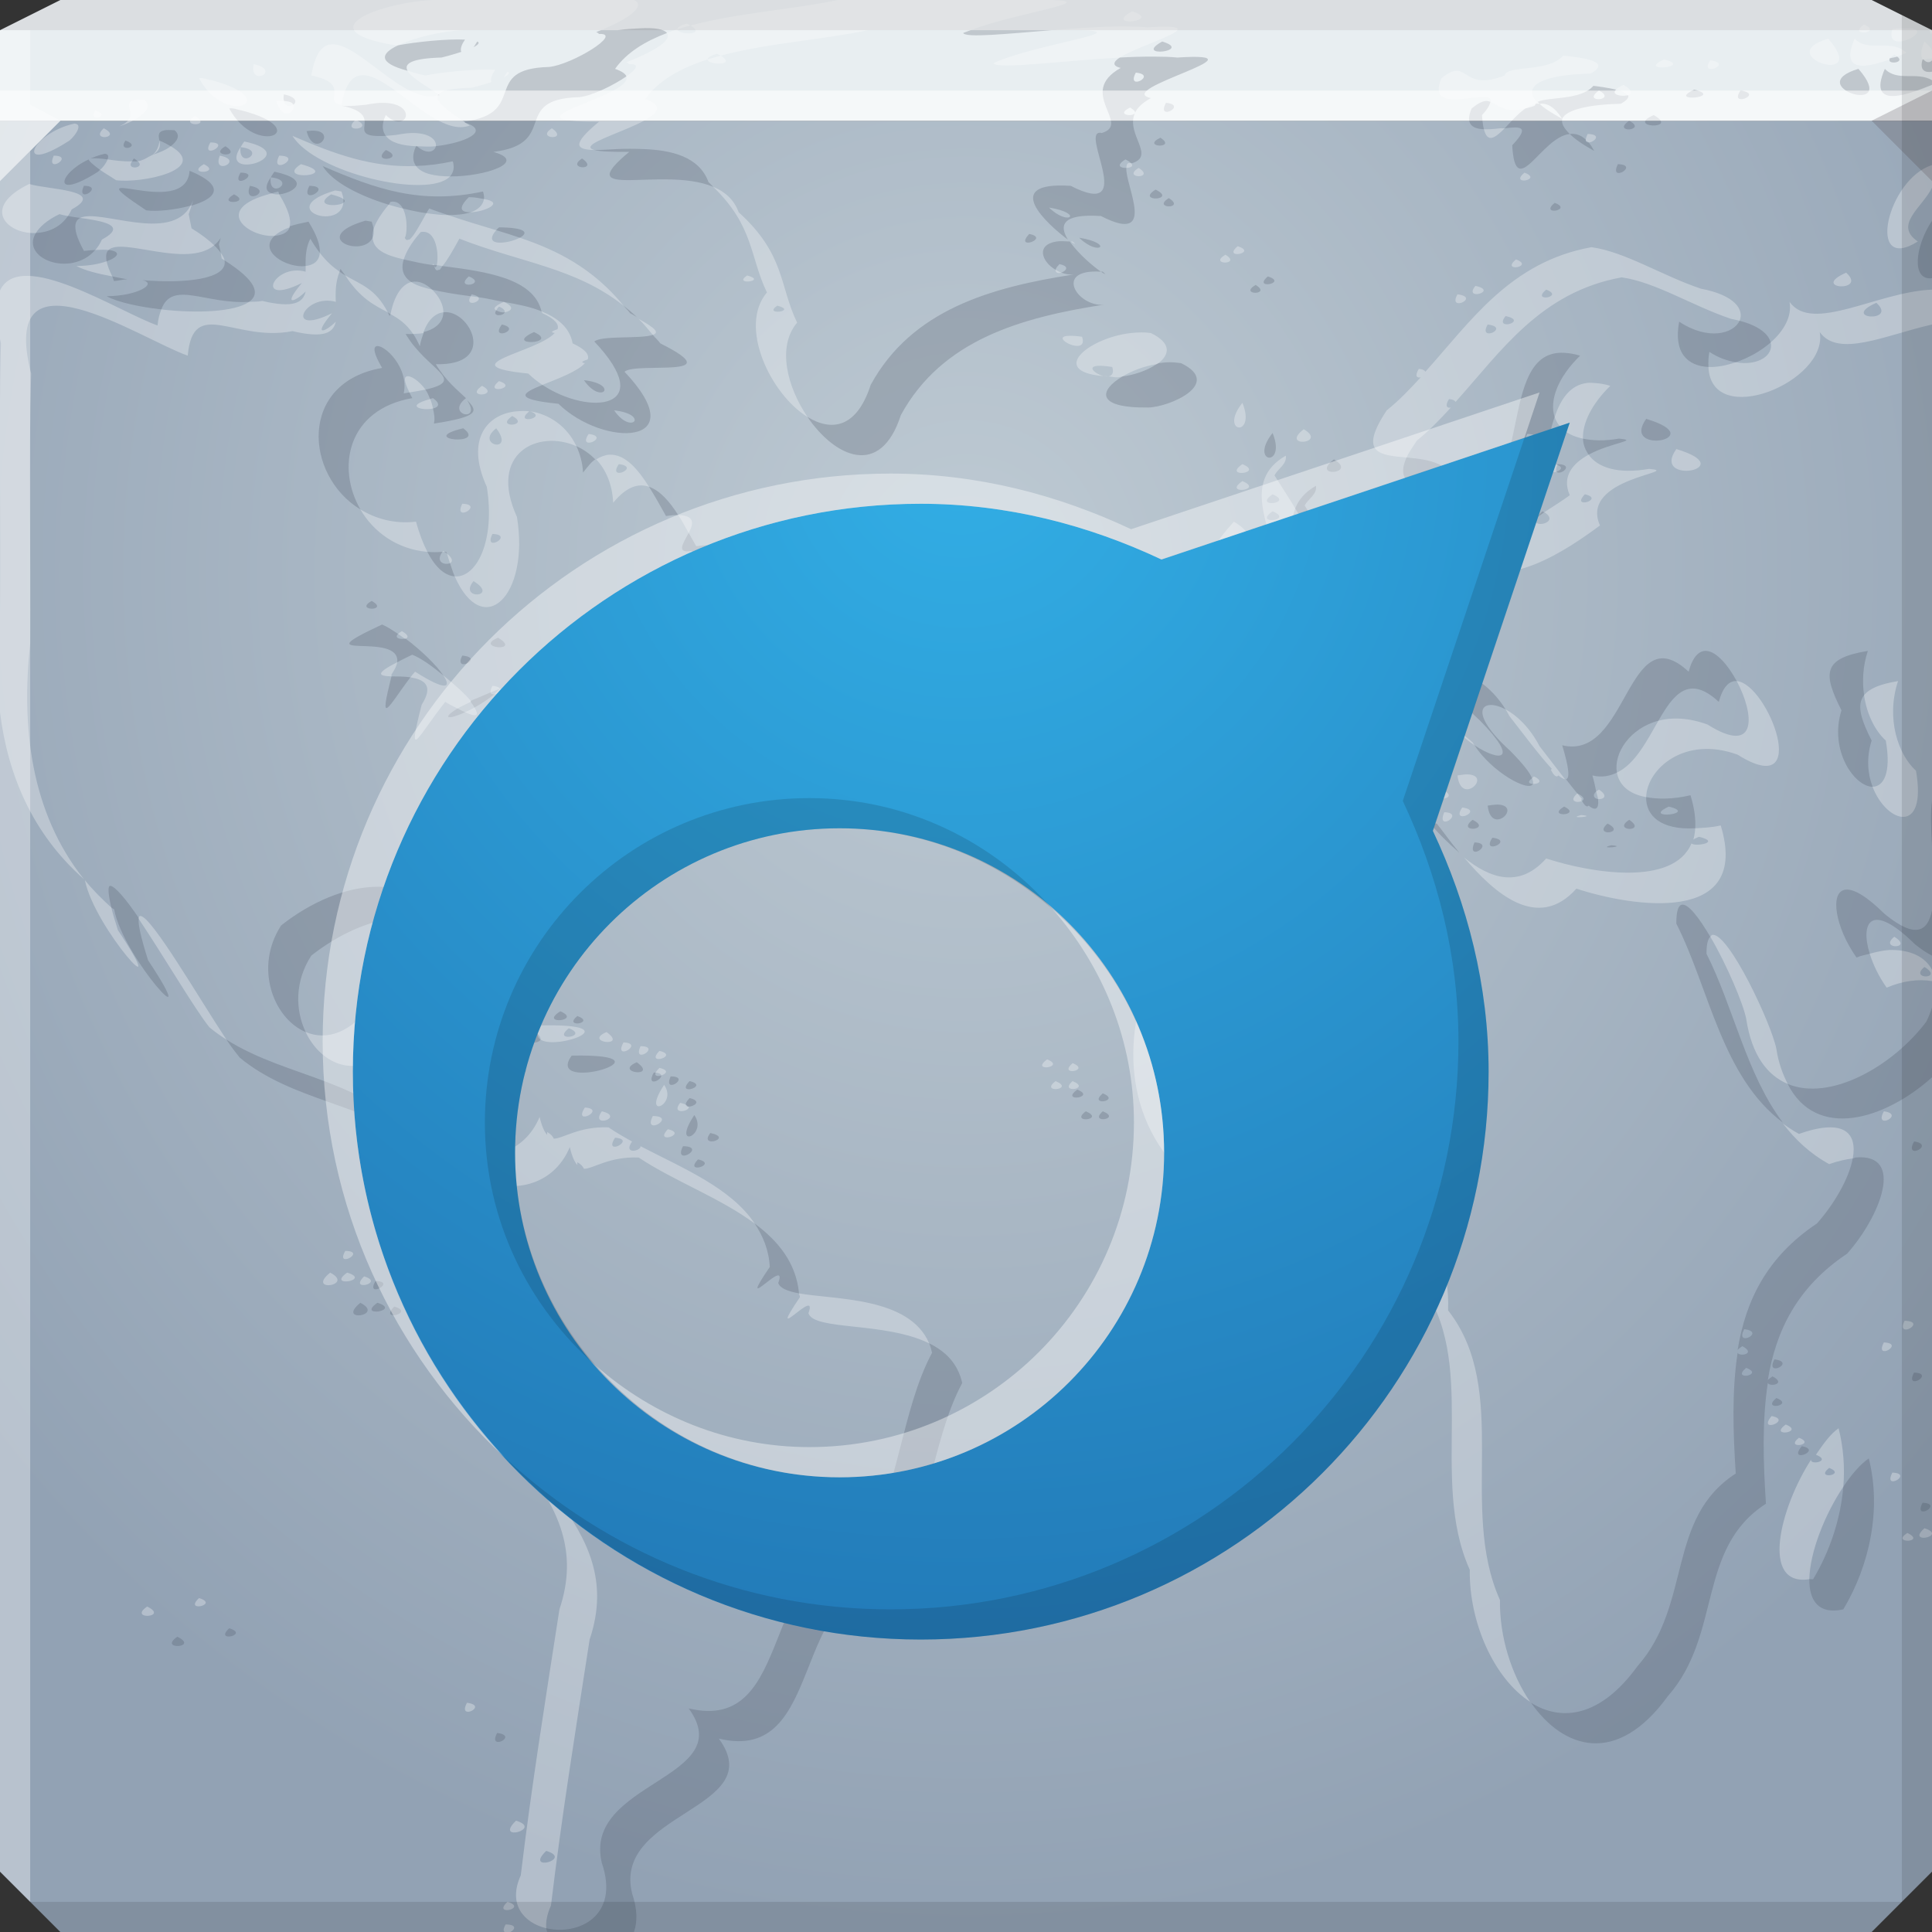 <?xml version="1.0" encoding="UTF-8" standalone="no"?>
<!-- Created with Inkscape (http://www.inkscape.org/) -->

<svg
   xmlns:dc="http://purl.org/dc/elements/1.1/"
   xmlns:cc="http://creativecommons.org/ns#"
   xmlns:rdf="http://www.w3.org/1999/02/22-rdf-syntax-ns#"
   xmlns:svg="http://www.w3.org/2000/svg"
   xmlns="http://www.w3.org/2000/svg"
   xmlns:xlink="http://www.w3.org/1999/xlink"
   xmlns:sodipodi="http://sodipodi.sourceforge.net/DTD/sodipodi-0.dtd"
   xmlns:inkscape="http://www.inkscape.org/namespaces/inkscape"
   width="64"
   height="64"
   id="svg13094"
   version="1.1"
   inkscape:version="0.48.3.1 r9886"
   sodipodi:docname="gwibber.svg">
  <rect width="100%" height="100%" fill="#333333" stroke="none"/>
  <sodipodi:namedview
     id="base"
     pagecolor="#ffffff"
     bordercolor="#666666"
     borderopacity="1.0"
     inkscape:pageopacity="0"
     inkscape:pageshadow="2"
     inkscape:zoom="11.313709"
     inkscape:cx="33.996934"
     inkscape:cy="29.249649"
     inkscape:document-units="px"
     inkscape:current-layer="svg13094"
     showgrid="true"
     inkscape:snap-bbox="true"
     inkscape:bbox-paths="true"
     inkscape:bbox-nodes="true"
     inkscape:snap-bbox-edge-midpoints="true"
     inkscape:snap-bbox-midpoints="true"
     inkscape:object-paths="true"
     inkscape:snap-intersection-paths="true"
     inkscape:object-nodes="true"
     inkscape:snap-smooth-nodes="true"
     inkscape:snap-midpoints="true"
     inkscape:snap-object-midpoints="true"
     inkscape:snap-center="true"
     showguides="true"
     inkscape:guide-bbox="true"
     inkscape:window-width="1920"
     inkscape:window-height="1023"
     inkscape:window-x="-10"
     inkscape:window-y="35"
     inkscape:window-maximized="1"
     inkscape:snap-global="true"
     fit-margin-top="0"
     fit-margin-left="0"
     fit-margin-right="0"
     fit-margin-bottom="0"
     showborder="true"
     inkscape:showpageshadow="false"
     inkscape:snap-page="true">
    <inkscape:grid
       type="xygrid"
       id="grid3075"
       empspacing="5"
       visible="true"
       enabled="true"
       snapvisiblegridlinesonly="true"
       originx="1.6362304e-08px"
       originy="18px" />
  </sodipodi:namedview>
  <defs
     id="defs13096">
    <linearGradient
       id="linearGradient3955">
      <stop
         offset="0"
         style="stop-color:#becad3;stop-opacity:1;"
         id="stop3957" />
      <stop
         offset="1"
         style="stop-color:#92a2b4;stop-opacity:1;"
         id="stop3959" />
    </linearGradient>
    <linearGradient
       id="linearGradient5602">
      <stop
         id="stop5604"
         style="stop-color:#32aee5;stop-opacity:1;"
         offset="0" />
      <stop
         id="stop5606"
         style="stop-color:#1f70af;stop-opacity:1;"
         offset="1" />
    </linearGradient>
    <radialGradient
       inkscape:collect="always"
       xlink:href="#linearGradient5602"
       id="radialGradient3185"
       cx="31.844"
       cy="15"
       fx="31.844"
       fy="15"
       r="20.156"
       gradientUnits="userSpaceOnUse"
       gradientTransform="matrix(0,2.381,-2.381,0,67.565,-60.833)" />
    <radialGradient
       inkscape:collect="always"
       xlink:href="#linearGradient3955"
       id="radialGradient3963"
       gradientUnits="userSpaceOnUse"
       gradientTransform="matrix(0,1.406,-1.318,0,55.73,-26)"
       cx="32"
       cy="18"
       fx="32"
       fy="18"
       r="32" />
  </defs>
  <path
     id="path3961"
     d="m 0,4 0,30 0,28 2,2 30,0 30,0 2,-2 L 64,34 64,4 32,4 0,4 z"
     style="color:#000000;fill:url(#radialGradient3963);fill-opacity:1;fill-rule:nonzero;stroke:none;stroke-width:2.286;marker:none;visibility:visible;display:inline;overflow:visible;enable-background:accumulate"
     inkscape:connector-curvature="0" />
  <path
     style="color:#000000;fill:#e8eef1;fill-opacity:1;fill-rule:nonzero;stroke:none;marker:none;visibility:visible;display:inline;overflow:visible;enable-background:accumulate;stroke-width:2.286"
     d="M 2 0 L 0 1 L 0 4 L 32 4 L 64 4 L 64 1 L 62 0 L 32 0 L 2 0 z "
     id="path6502" />
  <g
     id="g4196">
    <path
       id="path3400"
       d="M 21.188,0.938 C 20.984,0.949 20.732,0.959 20.469,1 l -0.562,0 C 19.853,1.022 19.807,1.04 19.75,1.062 c 0.046,0.016 0.085,0.048 0.094,0.062 0.818,-0.033 -0.888,1.018 -1.656,1.094 -2.278,0.06 -0.658,1.525 -2.812,1.812 0.016,0.005 0.017,0.026 0.031,0.031 0.859,0.277 0.004,0.67 -0.969,0.781 -0.034,0.183 -0.295,0.293 -0.625,0 -0.007,-0.006 -0.024,0.007 -0.031,0 -0.133,0.285 -0.116,0.5 0,0.656 C 14.171,5.486 14.566,5.437 15,5.344 c 0.063,0.206 0.019,0.38 -0.094,0.5 1.17,0.009 2.605,-0.486 1.438,-0.812 C 18.554,4.755 16.896,3.279 19.188,3.219 19.612,3.177 20.33,2.821 20.75,2.531 20.717,2.443 20.604,2.361 20.375,2.281 20.761,1.737 21.373,1.367 22.094,1.094 21.996,0.969 21.708,0.908 21.188,0.938 z M 32.156,1 c -0.081,0.032 -0.18,0.061 -0.25,0.094 0.089,0.168 1.453,0.024 2.938,-0.094 l -2.688,0 z m -16.75,0.312 C 14.821,1.283 13.821,1.382 13.188,1.5 12.614,1.771 12.498,2.076 13.5,2.344 13.373,2.11 13.623,1.934 14.625,1.906 14.92,1.834 15.097,1.776 15.281,1.719 15.237,1.633 15.289,1.471 15.406,1.312 z M 15.812,1.375 c -0.043,0.052 -0.087,0.148 -0.125,0.188 0.154,-0.079 0.216,-0.149 0.125,-0.188 z m 22.688,0 c -1,0.557 1.055,0.321 0,0 z m -0.281,0.5 C 37.871,1.874 37.492,1.884 37.094,1.906 36.879,2.044 36.827,2.183 37.125,2.25 35.651,3.076 37.491,4.104 36.5,4.406 35.68,4.215 37.744,7.322 35.469,6.156 33.094,6.001 34.726,7.454 35.375,7.938 35.089,7.474 35.161,7.071 36.469,7.156 38.365,8.128 37.268,6.144 37.312,5.562 37.134,5.57 36.94,5.492 37.281,5.281 c 0.093,0.045 0.154,0.09 0.188,0.125 0.011,0.001 0.018,-0.003 0.031,0 C 38.291,5.165 37.285,4.444 37.594,3.75 37.519,3.878 36.936,3.806 37.438,3.562 37.583,3.655 37.619,3.707 37.594,3.75 37.672,3.574 37.827,3.417 38.125,3.25 36.822,2.957 42.153,1.704 39,1.906 38.776,1.882 38.504,1.876 38.219,1.875 z m 24.625,0 c -0.084,0.033 -0.154,0.028 -0.25,0.062 -0.008,0.012 0.004,0.021 0,0.031 -0.063,0.184 0.537,0.103 0.25,-0.094 z M 63.688,1.969 C 63.577,2.33 63.774,2.417 64,2.375 L 64,2 c -0.071,0.087 -0.197,0.08 -0.281,-0.031 -0.005,-0.007 -0.026,0.008 -0.031,0 z m -2.125,0.312 c -1.921,0.57 1.418,1.628 0,0 z m 0.875,0 C 61.812,3.711 63.344,3.071 64,2.812 l 0,-0.156 c -0.504,-0.296 -1.146,0.059 -1.562,-0.375 z m -24.812,0.125 c 0.743,0.072 -0.344,0.638 0,0 z m 15.156,0.438 C 52.363,3.331 51.285,3.2 50.938,3.375 50.955,3.394 50.98,3.418 51,3.438 c 0.256,-0.026 0.493,0.096 0.75,0.5 0.131,-0.314 0.931,-0.48 1.938,-0.5 0.21,-0.113 0.271,-0.206 0.25,-0.281 -0.002,-0.006 -0.028,0.006 -0.031,0 -0.192,0.05 -0.549,-0.021 -0.375,-0.188 -0.28,-0.068 -0.618,-0.11 -0.75,-0.125 z M 51.75,3.938 C 51.395,3.735 51.159,3.594 51,3.438 50.959,3.442 50.916,3.426 50.875,3.438 50.861,3.455 50.848,3.478 50.844,3.5 50.721,3.549 50.631,3.568 50.531,3.594 50.274,3.77 50.053,4.037 49.844,4.25 50.35,4.191 50.706,4.169 50.094,4.812 50.2,6.714 51.052,4.535 52,4.438 51.818,4.259 51.718,4.093 51.75,3.969 51.744,3.966 51.756,3.941 51.75,3.938 z m 0.25,0.5 C 52.172,4.607 52.41,4.777 52.812,5 52.745,4.883 52.693,4.798 52.625,4.719 52.582,4.717 52.539,4.705 52.531,4.656 c -0.005,-0.004 0.005,-0.027 0,-0.031 C 52.353,4.458 52.176,4.419 52,4.438 z m 4.125,-1.469 c -0.954,0.445 1.017,0.249 0,0 z M 52.969,3 c 0.634,0.334 -0.613,0.426 0,0 z m 4.688,0 c -0.41,0.583 0.809,0.11 0,0 z M 9.406,3.125 c -0.021,0.097 -0.013,0.161 0,0.219 0.18,0.012 0.282,0.052 0.312,0.125 0.111,-0.082 0.123,-0.248 -0.312,-0.344 z m 5.125,0 C 14.523,3.137 14.505,3.144 14.5,3.156 c 0.02,-0.006 0.043,0.008 0.062,0 C 14.551,3.148 14.543,3.133 14.531,3.125 z M 49.25,3.344 c -0.124,7.7e-5 -0.272,0.063 -0.5,0.25 -0.232,0.537 0.042,0.672 0.406,0.688 C 49.127,4.163 49.106,4.024 49.094,3.812 49.288,3.608 49.349,3.467 49.375,3.375 49.338,3.363 49.292,3.344 49.25,3.344 z M 12.719,3.406 C 12.552,3.402 12.362,3.425 12.125,3.469 11.705,3.513 11.475,3.525 11.312,3.5 c 1.595,0.33 -0.054,1.081 1.469,1 -0.121,-0.162 -0.149,-0.386 0,-0.688 0.672,0.649 1.107,-0.374 -0.062,-0.406 z m 25.906,0 c -0.344,0.638 0.743,0.072 0,0 z M 7.594,3.594 c 0.893,1.657 2.844,0.696 0.406,0.062 -0.134,-0.014 -0.267,-0.091 -0.406,-0.062 z M 54.781,3.812 c -0.963,0.425 0.88,0.495 0,0 z M 53.969,4 c -0.613,0.426 0.634,0.334 0,0 z M 5.469,4.312 c -0.251,0.043 -0.222,0.185 -0.188,0.344 0.167,0.07 0.263,0.122 0.375,0.188 0.211,-0.163 0.338,-0.361 0.125,-0.531 -0.136,-0.004 -0.238,-0.013 -0.312,0 z M 10.156,4.344 c 0.27,1.019 1.161,-0.163 0,0 z M 38.438,4.562 c -0.668,0.325 0.583,0.369 0,0 z M 4.156,4.656 c -0.296,0.426 0.59,0.205 0,0 z m 3.312,0.188 c -0.599,0.347 0.598,0.378 0,0 z M 20.438,4.938 c -0.279,0.012 -0.546,0.035 -0.75,0.031 0.173,0.049 0.528,0.064 1.156,0.062 C 18.848,6.684 21.95,5.487 23.625,6.188 23.57,6.134 23.529,6.086 23.469,6.031 23.162,5.183 22.23,4.971 21.312,4.938 c -0.306,-0.011 -0.596,-0.012 -0.875,0 z m -7.656,0.031 c -0.533,0.472 0.701,0.299 0,0 z m -9.312,0.125 C 3.299,5.131 3.143,5.189 3,5.25 c 0.091,-0.016 0.297,-0.007 0.562,0.031 0.037,-0.097 0.038,-0.176 -0.094,-0.188 z M 4.438,5.25 c -0.035,0.031 -0.043,0.068 -0.062,0.094 0.066,-0.003 0.125,0.009 0.188,0 C 4.53,5.316 4.501,5.282 4.438,5.25 z m 14.844,0 c -0.57,0.364 0.596,0.414 0,0 z M 2.938,5.281 c -1.017,0.469 -1.23,1.39 0.312,0.406 0.011,-0.004 0.044,-0.049 0.062,-0.062 C 3.085,5.458 2.936,5.327 2.938,5.281 z M 53.594,5.438 c -0.32,0.65 0.753,0.023 0,0 z M 10.688,5.5 c 0.329,0.536 1.223,0.987 2.188,1.281 0.027,-0.032 0.033,-0.061 0.062,-0.094 0.2,-0.037 0.322,0.065 0.406,0.219 0.268,0.065 0.525,0.122 0.781,0.156 0.032,-0.057 0.06,-0.095 0.094,-0.156 0.213,0.084 0.416,0.147 0.625,0.219 0.289,-7.392e-4 0.553,-0.027 0.75,-0.094 -0.286,0.008 -0.467,-0.102 -0.062,-0.5 0.238,0.002 0.37,0.042 0.5,0.062 C 16.042,6.518 16.029,6.438 16,6.344 13.935,6.786 12.465,6.269 10.688,5.5 z M 6.281,5.656 c -0.122,1.688 -4.061,-0.432 -1.438,1.312 0.354,0.049 0.965,-0.016 1.469,-0.156 0.045,-0.084 0.097,-0.174 0.125,-0.281 l -0.094,0.281 c 0.758,-0.218 1.219,-0.619 -0.062,-1.156 z m 2.812,0.031 c -0.055,0.065 -0.088,0.132 -0.125,0.188 0.91,0.092 -0.087,0.786 0,0 -0.222,0.331 -0.146,0.474 0.031,0.531 0.077,-0.02 0.132,-0.044 0.219,-0.062 0.02,0.032 0.013,0.063 0.031,0.094 0.494,-0.05 1.085,-0.486 -0.156,-0.75 z m -1.125,0.031 c -0.353,0.611 0.736,0.008 0,0 z m -5.188,0.438 c -0.292,0.636 0.717,0.002 0,0 z m 5.5,0 c -0.268,0.693 0.839,0.152 0,0 z m 1.969,0 c -0.351,0.695 0.832,0.012 0,0 z m 28.031,0.125 c -0.683,0.421 0.745,0.362 0,0 z M 7.75,6.438 c -0.624,0.374 0.626,0.3 0,0 z M 38.719,6.562 c -0.583,0.362 0.584,0.371 0,0 z M 11.375,6.594 c 0.005,0.051 0.005,0.081 0,0.125 0.048,-0.033 0.067,-0.073 0,-0.125 z m 40.125,0.125 c -0.528,0.443 0.637,0.238 0,0 z M 34.75,6.875 c 1.176,0.194 0.649,0.639 0,0 z M 2.25,7.156 c -0.267,0.39 -0.675,0.545 -1.062,0.562 -0.522,0.843 1.157,1.491 1.969,0.562 C 3.041,8.288 2.928,8.295 2.781,8.312 2.418,7.655 2.429,7.331 2.656,7.219 2.495,7.196 2.382,7.181 2.25,7.156 z M 12.094,7.312 c -1.873,0.56 -0.073,1.248 0.25,0.562 -0.005,-0.084 -10e-4,-0.179 0.031,-0.281 -0.007,-0.077 -0.03,-0.155 -0.062,-0.25 L 12.125,7.312 l -0.031,0 z M 64,7.312 c -0.566,0.852 -0.691,1.987 0,1.906 L 64,7.312 z M 10.219,7.344 C 9.97,7.396 9.765,7.438 9.594,7.5 c -0.003,0.009 0.003,0.023 0,0.031 -0.068,0.196 -0.28,0.262 -0.5,0.281 -0.555,0.51 0.396,1.077 1.031,1 -0.009,-0.307 0.01,-0.623 0.156,-0.906 0.105,0.185 0.209,0.333 0.312,0.469 0.016,-0.233 -0.081,-0.568 -0.375,-1.031 z m 6.312,0.188 C 16.492,7.57 16.466,7.591 16.438,7.625 c 0.267,0.081 0.523,0.163 0.781,0.25 0.27,-0.146 0.271,-0.335 -0.688,-0.344 z M 34.094,7.75 c -0.527,0.572 0.719,0.14 0,0 z M 7.313,7.875 c -0.057,0.099 -0.138,0.182 -0.219,0.25 0.092,0.086 0.165,0.174 0.219,0.25 l -0.062,-0.281 0.062,-0.219 z M 35.75,7.875 c 0.649,0.639 1.176,0.194 0,0 z M 35,8 c -0.694,0.109 -0.493,0.671 -0.031,0.938 0.007,-0.046 0.037,-0.092 0.125,-0.188 0.359,0.07 0.218,0.227 0.062,0.281 0.131,0.047 0.264,0.075 0.406,0.062 -2.742,0.426 -5.357,1.165 -6.719,3.656 -0.465,1.443 -1.304,1.549 -2.094,1.062 0.902,1.326 2.414,2.047 3.094,-0.062 1.361,-2.492 3.977,-3.23 6.719,-3.656 C 35.695,10.173 34.879,8.897 36.469,9 36.229,8.836 35.725,8.417 35.438,8 35.275,7.991 35.112,7.982 35,8 z m 1.469,1 c 0.129,0.088 0.207,0.121 0.062,0 -0.025,-0.002 -0.039,0.002 -0.062,0 z M 3.594,8.281 c -0.077,0.073 -0.096,0.202 -0.062,0.375 0.401,-0.142 0.492,-0.328 0.062,-0.375 z M 13.375,8.594 c -0.108,0.341 -0.003,0.582 0.25,0.75 0.246,-0.062 0.486,0.06 0.688,0.25 0.372,0.089 0.813,0.159 1.281,0.219 0.014,-0.023 0.011,-0.035 0.031,-0.062 0.123,0.027 0.189,0.058 0.219,0.094 0.291,0.037 0.557,0.107 0.844,0.156 0.45,0.077 0.886,0.162 1.25,0.312 -0.263,-1.099 -1.843,-1.317 -3.281,-1.5 -0.031,0.035 -0.067,0.105 -0.094,0.125 -0.009,-0.004 -0.021,0.004 -0.031,0 -0.083,0.047 -0.118,-0.004 -0.156,-0.156 -0.01,-0.001 -0.021,0.001 -0.031,0 C 13.989,8.735 13.668,8.66 13.375,8.594 z m 1,0.188 c 0.032,0.09 0.071,0.091 0.094,0 -0.031,-0.004 -0.063,0.004 -0.094,0 z M 7.438,8.625 C 7.555,9.253 6.122,9.396 4.719,9.281 5.227,9.392 4.561,9.805 3.531,9.812 3.9,10.012 4.592,10.162 5.344,10.25 5.707,9.273 6.796,10.085 8.25,10 8.622,9.738 8.51,9.306 7.438,8.625 z M 11.281,8.906 C 11.266,8.937 11.263,8.969 11.25,9 11.315,9.044 11.374,9.088 11.438,9.125 11.388,9.049 11.331,8.994 11.281,8.906 z m -7.562,0.25 c 0.026,0.053 0.03,0.098 0.062,0.156 C 3.954,9.292 4.089,9.256 4.219,9.25 4.043,9.227 3.883,9.186 3.719,9.156 z m 11.812,0 c 0.649,0.266 -0.519,0.454 0,0 z m 26.469,0 c -0.538,0.455 0.69,0.221 0,0 z M 41.594,9.438 c -0.592,0.35 0.567,0.345 0,0 z m -20.938,0.688 c 0.072,0.088 0.148,0.155 0.219,0.25 0.103,0.051 0.136,0.08 0.219,0.125 -0.142,-0.135 -0.292,-0.26 -0.438,-0.375 z m -4.219,0.156 c -0.146,0.218 0.255,0.188 0.281,0.062 -0.112,0.017 -0.215,-0.03 -0.281,-0.062 z m -3.594,0.062 c 0.023,0.045 0.04,0.075 0.062,0.125 0.005,-0.026 0.026,-0.038 0.031,-0.062 -0.031,-0.017 -0.062,-0.046 -0.094,-0.062 z m 1.844,0 C 14.684,10.632 14.482,10.888 14.031,11 c -0.003,0.008 0.003,0.023 0,0.031 -0.045,0.128 -0.095,0.267 -0.125,0.438 -0.074,-0.164 -0.138,-0.289 -0.219,-0.406 -0.082,0.005 -0.155,0.003 -0.25,0 0.717,1.214 2.062,1.524 0.656,1.844 0.068,0.093 0.106,0.2 0.156,0.312 0.037,-0.01 0.051,-0.021 0.094,-0.031 0.273,0.199 0.174,0.301 0,0.344 0.036,0.167 0.07,0.321 0.031,0.5 1.486,-0.23 1.477,-0.407 1.094,-0.781 0.532,0.775 -0.749,0.49 -0.031,-0.062 -0.274,-0.259 -0.682,-0.587 -1,-1.125 2.076,0.059 1.119,-1.834 0.25,-1.719 z M 57.625,10.625 c -0.19,0.427 -1.042,0.668 -2,0.031 -0.198,1.044 0.289,1.468 0.969,1.5 -0.006,-0.15 -0.005,-0.31 0.031,-0.5 0.305,0.203 0.607,0.297 0.875,0.344 0.417,-0.141 0.832,-0.371 1.156,-0.656 C 58.591,11.079 58.285,10.798 57.625,10.625 z m -41,0.125 c -0.429,0.575 0.709,0.154 0,0 z M 17.688,11 c -1.064,0.484 0.897,0.398 0,0 z m 3.938,0.094 c -0.402,0.139 -1.7,0.011 -1.938,0.219 2.121,2.245 -0.166,2.469 -1.719,1.438 -0.667,0.27 -1.003,0.469 0.531,0.625 1.471,1.443 4.542,1.43 2.188,-1.062 0.386,-0.339 3.569,0.253 1.188,-0.938 -0.081,-0.108 -0.168,-0.183 -0.25,-0.281 z m -9.156,0.375 c -0.114,0.035 -0.093,0.242 0.188,0.719 -2.781,0.481 -2.572,3.563 -0.719,4.688 -0.802,-1.381 -0.431,-3.315 1.719,-3.688 C 13.611,13.11 13.594,13.064 13.562,13 c -0.071,0.012 -0.109,0.019 -0.188,0.031 0.185,-0.854 -0.655,-1.639 -0.906,-1.562 z M 51.812,11.688 c -2.08,-0.111 -1.148,4.084 -2.844,4.906 0.21,0.222 0.318,0.575 0.219,1.125 1.904,0.114 1.792,-2.389 2.312,-3.906 -0.178,-0.544 0.1,-1.307 0.844,-2.031 C 52.151,11.721 51.969,11.696 51.812,11.688 z M 38.75,12 c -0.127,-4.4e-5 -0.25,0.014 -0.375,0.031 -0.017,0.013 -0.044,0.018 -0.062,0.031 -0.323,0.226 -0.79,0.368 -1.125,0.406 -0.759,0.445 -0.933,1.053 0.844,1.031 0.684,-0.005 2.5,-0.785 1.094,-1.469 C 39.006,12.014 38.877,12 38.75,12 z m -19.406,0.594 c 0.58,0.846 1.187,0.131 0,0 z m 1,1 c 1.187,0.131 0.58,0.846 0,0 z m 34.188,0.281 c -0.869,1.222 2.185,0.659 0,0 z m -39.188,0.312 c -1.591,0.381 0.825,0.599 0,0 z m 26.812,0.156 c -0.804,1.012 0.475,1.165 0,0 z m 8.438,0.031 c 0.765,0.023 -0.321,0.638 0,0 z m 1.844,0.156 c 0.008,0.203 0.077,0.376 0.188,0.531 0.744,-0.404 1.711,-0.47 1,-0.531 -0.482,0.084 -0.864,0.067 -1.188,0 z m -33.344,0.25 c 0.116,0.249 0.204,0.546 0.219,0.875 0.152,-0.186 0.264,-0.346 0.406,-0.438 -0.182,-0.185 -0.4,-0.337 -0.625,-0.438 z m 27.5,0.375 c -0.488,1.111 0.691,0.905 1.625,1.094 -0.039,-0.926 -0.887,-1.024 -1.625,-1.094 z m -2.406,0.062 c -0.811,0.625 0.817,0.479 0,0 z m 7.406,0.156 c -0.006,0.012 0.005,0.02 0,0.031 0.206,0.079 0.099,0.18 -0.031,0.219 0.102,0.149 0.634,-0.232 0.031,-0.25 z m -1.5,0.562 c 0.832,0.434 -0.82,0.667 0,0 z m -6.5,0.156 c -0.37,0.212 -0.578,0.469 -0.688,0.75 0.625,1.042 1.177,2.223 0.344,2.688 0.037,0.234 0.054,0.458 0,0.656 0.375,-0.312 0.875,-0.589 1.375,-0.875 -0.223,-0.841 -0.977,-1.874 -1.406,-2.562 0.109,-0.223 0.419,-0.368 0.375,-0.656 z M 21.5,16.125 c 0.211,0.335 0.409,0.695 0.562,0.969 0.183,-0.026 0.287,-0.034 0.406,-0.031 C 22.189,16.628 21.875,16.255 21.5,16.125 z m 29.594,0.812 c -0.087,0.071 -0.119,0.136 -0.156,0.188 0.087,-0.053 0.136,-0.102 0.219,-0.156 -0.022,-0.013 -0.036,-0.017 -0.062,-0.031 z m -3.219,0.625 c 0.003,0.087 0.007,0.168 0,0.25 0.05,0.024 0.105,0.044 0.156,0.062 -0.048,-0.1 -0.114,-0.196 -0.156,-0.312 z m -25.062,0.094 c -0.179,0.336 -0.43,0.686 0.094,0.594 2.217,1.723 -3.593,1.2 -4.031,2.812 1.454,-0.73 1.477,-0.405 1.875,0.219 0.618,-0.265 1.44,-0.426 2.156,-0.594 -0.181,-0.306 -0.018,-0.663 0.938,-0.969 0.309,0.158 -0.618,0.555 0.219,0.438 0.038,0.035 0.06,0.06 0.094,0.094 0.342,-0.226 0.37,-0.518 -0.25,-1 -1.089,0.191 1.185,-1.444 -0.844,-1.156 -0.069,-0.124 -0.169,-0.291 -0.25,-0.438 z m -8.656,0.625 c 0.28,0.548 0.602,0.79 0.906,0.812 -0.058,-0.132 -0.103,-0.277 -0.156,-0.438 -0.16,0.077 -0.506,-0.027 -0.25,-0.375 -0.175,0.013 -0.337,0.014 -0.5,0 z m 0.562,0 c 0.039,0.025 0.065,0.039 0.094,0.062 -0.006,-0.023 -0.025,-0.039 -0.031,-0.062 -0.022,0.003 -0.04,-0.002 -0.062,0 z m 27.156,0 c -1.446,1.56 -0.5,1.702 0.125,1.312 0.274,-0.27 0.303,-0.606 0.25,-1 -0.089,-0.105 -0.199,-0.208 -0.375,-0.312 z m -29.562,1.625 c -0.609,0.342 0.615,0.347 0,0 z m 9.219,0.188 c 0.74,0.097 -0.428,1.135 -0.438,0.031 0.193,-0.033 0.332,-0.045 0.438,-0.031 z m -8.875,0.594 c -2.757,1.287 0.63,0.189 0.5,1.25 0.152,-0.078 0.265,-0.14 0.5,-0.25 0.32,0.131 0.682,0.399 1.031,0.688 -0.218,-0.327 -0.72,-0.823 -1.25,-1.219 -0.007,-0.005 -0.025,0.005 -0.031,0 C 13.271,21.188 13.045,21.137 13.188,21 12.997,20.873 12.827,20.757 12.656,20.688 z m 12.188,0.031 c -0.1,0.032 -0.167,0.061 -0.25,0.094 0.061,0.111 0.098,0.208 0.094,0.281 0.062,-0.106 0.34,-0.281 0.156,-0.375 z m -2.312,0.375 c -0.106,-0.014 -0.245,-0.002 -0.438,0.031 0.009,1.103 1.178,0.066 0.438,-0.031 z M 16.5,21.125 c -0.84,0.342 0.821,0.496 0,0 z m 8.188,0.031 c -0.066,0.196 -0.421,0.205 -0.781,0.125 -0.527,0.952 3.24,1.826 1.156,-0.125 -0.235,0.033 -0.347,0.028 -0.375,0 z m 31.844,0.406 c -0.239,-0.018 -0.457,0.181 -0.594,0.688 -2.048,-1.9 -1.998,2.968 -4.188,2.438 0.236,0.779 0.252,1.102 0.125,1.125 0.139,0.178 0.249,0.323 0.375,0.469 0.246,0.121 0.238,0.205 0.156,0.25 0.102,0.181 0.171,0.214 0.219,0.156 0.212,0.174 0.352,0.137 0.312,-0.219 -0.118,-0.014 -0.205,-0.117 -0.062,-0.25 -0.032,-0.153 -0.056,-0.302 -0.125,-0.531 0.317,0.077 0.576,0.02 0.812,-0.094 -0.112,-0.647 0.428,-1.468 1.375,-1.719 0.503,-0.875 1.009,-1.544 2,-0.625 0.137,-0.507 0.355,-0.706 0.594,-0.688 -0.279,-0.517 -0.663,-0.975 -1,-1 z m 5.344,0 c -1.513,0.247 -1.488,0.75 -0.875,1.969 -0.419,1.339 0.442,2.535 1.031,2.531 C 61.866,25.627 61.823,25.096 62,24.531 c -0.364,-0.722 -0.499,-1.185 -0.25,-1.5 -0.064,-0.455 -0.045,-0.955 0.125,-1.469 z m -40.844,0.094 c 0.136,0.157 0.303,0.334 0.531,0.5 0.032,-0.018 0.034,-0.015 0.062,-0.031 -0.164,-0.27 -0.311,-0.471 -0.594,-0.469 z m -5.719,0.062 c -0.313,0.61 0.768,0.063 0,0 z m 5.125,0.312 c -0.658,0.113 -2.126,1.687 -2.656,2.219 -1.191,1.748 -3.255,4.036 -2.656,6.594 0.194,0.135 0.394,0.3 0.562,0.5 0.019,-0.038 0.06,-0.1 0.125,-0.156 0.385,0.158 0.131,0.296 -0.031,0.281 0.08,0.105 0.115,0.221 0.188,0.344 0.006,-0.04 0.029,-0.094 0.062,-0.156 0.029,0.004 0.039,0.027 0.062,0.031 -0.478,-2.493 1.522,-4.726 2.688,-6.438 0.707,-0.71 3.079,-3.262 2.969,-1.75 -1.166,1.149 3.042,-1.595 0.812,-0.344 -0.491,-0.357 -0.707,-0.694 -0.875,-0.969 -0.637,0.412 -1.58,0.946 -0.938,0.312 0.028,-0.378 -0.093,-0.506 -0.312,-0.469 z M 24.594,22.25 c -0.558,0.416 0.642,0.365 0,0 z m 23.75,0.094 c -0.387,0.037 -0.388,0.559 0.688,1.531 1.326,1.353 0.643,1.365 -0.188,0.812 0.587,0.905 1.809,1.565 1.938,1.281 C 50.658,25.965 50.577,25.913 50.75,25.781 50.68,25.596 50.464,25.316 50.031,24.875 48.575,23.558 49.089,23.084 49.875,23.5 49.38,22.705 48.698,22.31 48.344,22.344 z m -35.375,0.062 c -0.446,1.744 -0.101,0.998 0.625,0.031 -0.215,-0.034 -0.432,-0.026 -0.625,-0.031 z m 33.406,0.438 c -1.758,-0.125 -2.567,3.305 -4.719,3.375 -0.101,-0.04 -0.193,-0.081 -0.281,-0.125 0.108,0.334 0.369,0.644 0.812,0.906 0.641,-0.262 1.342,-0.426 2.062,-0.531 1.337,-1.231 2.189,-3.441 3.969,-2.312 -0.171,-0.175 -0.318,-0.358 -0.438,-0.562 -0.533,-0.491 -1.001,-0.721 -1.406,-0.75 z M 16.25,22.938 16.031,23.031 c -0.178,0.082 -0.303,0.119 -0.438,0.188 0.007,0.009 -0.007,0.022 0,0.031 0.057,0.072 0.09,0.129 0.125,0.188 C 15.924,23.32 16.158,23.178 16.375,23 16.316,23.006 16.262,22.996 16.25,22.938 z m 30.562,0.5 c 0.755,0.592 -0.888,0.5 0,0 z m -31.656,0.031 c -0.555,0.342 -0.3,0.38 0.25,0.125 -0.062,-0.029 -0.172,-0.082 -0.25,-0.125 z M 47.812,24.438 c -0.888,0.5 0.755,0.592 0,0 z m -2.656,0.156 0.25,0.125 c -0.412,0.606 -1.613,0.039 -0.25,-0.125 z m -1,0.562 c 0.693,0.16 -0.496,0.518 0,0 z m 3.594,0.25 c -0.899,0.878 0.847,0.676 0,0 z m -1.594,0.188 c -1.363,0.164 -0.162,0.731 0.25,0.125 l -0.25,-0.125 z m -1,0.562 c -0.103,0.108 -0.136,0.177 -0.125,0.219 0.116,-0.011 0.228,-0.054 0.344,-0.062 0.027,-0.053 -0.02,-0.11 -0.219,-0.156 z M 56,26.344 c -0.609,0.142 -1.098,0.129 -1.469,0.062 -0.016,0.597 0.471,1.098 1.625,1.031 C 56.175,27.131 56.131,26.773 56,26.344 z m 8,0.188 c -0.054,0.369 -0.036,0.922 0,1.5 l 0,-1.5 z m -14.312,0.125 c -0.1,-0.014 -0.229,0.003 -0.406,0.031 0.107,0.999 1.105,0.063 0.406,-0.031 z m 2.125,0.062 c -0.624,0.374 0.627,0.3 0,0 z m 3.469,0 c 1.017,0.249 -0.954,0.445 0,0 z m -6.5,0.438 c -0.576,0.45 0.684,0.339 0,0 z m 5.188,0 c -0.6,0.39 0.62,0.415 0,0 z m -6.594,0.125 c 0.278,0.337 0.62,0.662 0.969,0.969 -0.327,-0.399 -0.579,-0.759 -0.75,-0.969 -0.072,0.002 -0.146,-0.003 -0.219,0 z m 5.875,0 c -0.506,0.445 0.655,0.323 0,0 z M 49.438,27.75 c -0.406,0.602 0.761,0.094 0,0 z m -0.594,0.156 c -0.296,0.685 0.72,0.024 0,0 z M 53.375,28 c -0.529,0.137 0.597,0.042 0,0 z m -31.812,1.031 c -0.528,0.443 0.637,0.238 0,0 z m 17,0.125 c -0.505,0.451 0.638,0.276 0,0 z m -34.906,0.188 c -0.098,-0.006 -0.075,0.269 0.031,0.719 0.028,0.025 0.065,0.037 0.094,0.062 0.299,1.619 3.037,4.565 1.125,1.688 -0.246,-0.772 -0.335,-1.199 -0.312,-1.375 -0.004,-0.007 0.004,-0.025 0,-0.031 -0.415,-0.615 -0.789,-1.053 -0.938,-1.062 z M 12.562,29.375 C 11.457,29.362 10.272,29.899 9.313,30.656 8.412,32.045 9.052,33.735 10.125,34.188 9.779,33.456 9.761,32.507 10.312,31.656 c 1.381,-1.09 3.241,-1.715 4.625,-0.906 -0.603,-0.97 -1.453,-1.364 -2.375,-1.375 z m 48.594,0.094 c -0.569,0.038 -0.362,1.258 0.344,2.25 0.15,-0.064 0.289,-0.085 0.438,-0.125 -0.325,-1.042 0.043,-1.748 1.5,-0.312 0.218,0.178 0.397,0.289 0.562,0.375 l 0,-1.5 c -0.138,0.69 -0.535,0.963 -1.562,0.125 -0.613,-0.604 -1.023,-0.83 -1.281,-0.812 z m -5.438,0.5 c -0.123,0.021 -0.187,0.205 -0.188,0.625 1.1,2.174 1.504,5.073 3.531,6.594 -1.207,-1.594 -1.64,-3.832 -2.531,-5.594 4.1e-5,-0.326 0.047,-0.486 0.125,-0.562 -0.361,-0.614 -0.725,-1.1 -0.938,-1.062 z m -39.906,0.5 c 0.634,0.265 -0.524,0.421 0,0 z m 22.469,0.438 c -0.677,0.463 0.742,0.308 0,0 z m -21.469,0.562 c -0.159,0.127 -0.12,0.159 -0.062,0.188 0.087,0.004 0.141,0.016 0.188,0.031 0.007,0.002 0.025,-0.003 0.031,0 0.064,-0.046 0.062,-0.128 -0.156,-0.219 z m 21.469,0 c -0.363,0.224 -0.124,0.302 0.062,0.281 0.033,-0.063 0.059,-0.126 0.094,-0.188 -0.035,-0.03 -0.081,-0.057 -0.156,-0.094 z m -20.875,0.156 c -0.624,0.374 0.626,0.3 0,0 z m -1.344,0.312 c 0.074,0.138 0.154,0.279 0.219,0.438 -0.059,-0.154 -0.117,-0.285 -0.156,-0.438 -0.021,0.004 -0.043,0.002 -0.062,0 z m 1.469,0.25 c -0.548,0.496 0.705,0.217 0,0 z m -0.562,0.188 c -0.074,0.044 -0.183,0.059 -0.281,0.031 0.049,0.079 0.238,0.05 0.281,-0.031 z m 0.062,0.281 c -0.32,0.586 0.756,0.094 0,0 z m 0.75,0 c 0.004,0.029 -0.033,0.043 -0.062,0.062 -0.108,0.276 0.161,0.255 0.281,0.156 -0.017,-0.023 -0.003,-0.077 0.031,-0.125 -0.012,-0.047 -0.078,-0.08 -0.25,-0.094 z m -0.312,0.406 c 0.018,0.449 0.407,0.382 0.531,0.25 -0.15,0.081 -0.489,0.046 -0.188,-0.219 -0.088,-0.02 -0.193,-0.027 -0.344,-0.031 z M 64,33.375 c -0.05,0.153 -0.103,0.297 -0.188,0.469 -1.125,1.491 -3.196,2.651 -4.594,2.062 C 60.163,37.782 62.432,37.097 64,35.688 L 64,34 64,33.375 z m -48.562,0.031 c -1.06,0.72 2.336,1.433 2.469,1.031 -0.064,-0.044 -0.102,-0.101 -0.094,-0.188 -0.142,-0.138 -0.46,-0.304 -1.031,-0.562 -0.086,-0.04 -0.162,-0.088 -0.25,-0.125 -0.017,1.47e-4 -0.045,2.76e-4 -0.062,0 -0.284,-0.004 -0.657,-0.06 -1.031,-0.156 z M 18.562,33.5 c -0.737,0.459 0.746,0.323 0,0 z m 0.562,0.156 c -0.497,0.416 0.638,0.231 0,0 z M 13.406,34.125 c -0.224,0.334 -0.454,0.595 -0.688,0.781 0.144,0.388 0.414,0.75 0.969,0.969 -0.099,-0.285 -0.127,-0.602 -0.156,-0.906 -0.11,0.036 -0.216,-0.03 -0.094,-0.312 0.029,9.62e-4 0.039,-0.003 0.062,0 -0.02,-0.181 -0.047,-0.368 -0.094,-0.531 z m -5.906,0.312 c 0.162,0.245 0.33,0.461 0.438,0.594 C 9.659,36.464 12.052,36.558 13.812,37.875 12.225,35.745 9.537,35.735 7.5,34.438 z M 18.938,34.969 c -0.952,1.306 3.647,-0.073 0,0 z m 2.156,0.219 c -0.797,0.346 0.735,0.529 0,0 z m -4,0.156 c -0.966,0.62 1.088,0.134 0,0 z m 4.562,0.188 c -0.27,0.494 0.268,0.253 0.25,0.094 -0.111,0.034 -0.237,0.025 -0.188,-0.094 -0.024,-0.003 -0.033,0.001 -0.062,0 z m -7.219,0.125 c -0.296,0.685 0.72,0.024 0,0 z m 7.781,0 c -0.292,0.636 0.717,0.002 0,0 z m 0.625,0.156 c -0.496,0.518 0.693,0.16 0,0 z m 12.844,0.281 c -0.596,0.435 0.653,0.26 0,0 z m 0.844,0.125 c -0.513,0.44 0.628,0.251 0,0 z M 22.844,36.375 c -0.103,0.108 -0.136,0.177 -0.125,0.219 0.039,0.019 0.05,0.044 0.062,0.062 0.009,0.002 0.021,-4.47e-4 0.031,0 0.166,0.007 0.464,-0.181 0.031,-0.281 z m -8.781,0.094 c -0.058,0.801 0.438,1.39 1.094,1.656 -0.108,-0.319 -0.132,-0.706 0,-1.125 -0.529,-0.114 -0.86,-0.292 -1.094,-0.531 z m 21.906,0.344 c -0.558,0.418 0.668,0.282 0,0 z m 0.562,0 c -0.49,0.428 0.649,0.263 0,0 z M 23,36.938 c -0.786,1.186 0.469,0.669 0,0 z m 0.531,0.594 c -0.414,0.528 0.811,0.172 0,0 z m 39.875,0.281 c -0.357,0.647 0.733,0.103 0,0 z M 22.625,37.969 c -0.351,0.695 0.833,0.012 0,0 z m -8.438,0.219 c 0.306,0.279 0.596,0.608 0.844,1 0.415,0.005 0.726,0.076 1,0.156 -0.021,-0.112 -0.049,-0.214 -0.094,-0.312 -0.257,-0.142 -0.47,-0.351 -0.625,-0.594 -0.28,-0.131 -0.637,-0.229 -1.125,-0.25 z m 47.281,0.156 c -0.028,0.003 -0.064,0.027 -0.094,0.031 -0.125,0.675 -0.628,1.531 -1.188,2.156 -1.664,1.11 -2.36,2.562 -2.625,4.188 0.026,-0.038 0.08,-0.072 0.156,-0.125 0.475,0.251 -0.094,0.357 -0.156,0.219 -0.193,1.265 -0.152,2.624 -0.062,4 -2.306,1.486 -1.442,4.323 -3.25,6.375 -1.231,1.697 -2.515,1.851 -3.531,1.219 1.076,1.538 2.843,2.109 4.531,-0.219 1.808,-2.052 0.944,-4.889 3.25,-6.375 -0.09,-1.376 -0.13,-2.735 0.062,-4 0.062,0.138 0.632,0.032 0.156,-0.219 -0.077,0.053 -0.13,0.087 -0.156,0.125 0.265,-1.625 0.961,-3.077 2.625,-4.188 1.082,-1.209 1.947,-3.335 0.281,-3.188 z M 23.125,38.406 c -0.497,0.518 0.693,0.16 0,0 z M 39.844,39.5 c 0.175,0.203 0.35,0.411 0.562,0.594 1.476,1.835 4.682,0.332 6.406,0.938 C 45.941,38.623 41.901,41.003 39.844,39.5 z M 25,40.531 c 0.272,0.41 0.47,0.874 0.5,1.438 -1.19,1.751 0.633,-0.415 0.281,0.531 0.053,0.176 0.323,0.279 0.688,0.344 C 26.372,41.827 25.777,41.111 25,40.531 z m 21.344,0.031 c 0.748,0.366 -0.659,0.452 0,0 z m 0.625,1.625 c -0.068,0.146 -0.05,0.195 0,0.219 0.003,-0.082 2.22e-4,-0.142 0,-0.219 z m -34.531,0.25 c -0.353,0.611 0.736,0.008 0,0 z m 34.125,0.281 c -0.435,0.615 0.72,0.108 0,0 z m -34.625,0.438 c -0.819,0.667 0.832,0.434 0,0 z m 0.562,0 c -0.711,0.507 0.834,0.253 0,0 z m 0.562,0.125 c -0.535,0.525 0.71,0.212 0,0 z m 33.281,0.438 c -0.607,0.336 0.577,0.348 0,0 z m 11.438,0.312 c 0.747,0.093 -0.339,0.622 0,0 z m -27,0.469 c 0.043,0.101 0.067,0.197 0.094,0.312 -1.02,1.913 -1.101,4.56 -2.281,6.531 -3.497,0.13 -2.196,6.112 -5.781,5.25 1.702,2.336 -3.533,2.428 -2.875,5.125 0.602,1.769 -0.798,2.407 -1.844,2.156 0.004,0.045 0.022,0.083 0.031,0.125 L 21,64 c 0.117,-0.334 0.118,-0.75 -0.062,-1.281 -0.658,-2.697 4.577,-2.789 2.875,-5.125 3.586,0.862 2.284,-5.12 5.781,-5.25 C 30.774,50.373 30.855,47.726 31.875,45.812 31.727,45.162 31.323,44.767 30.781,44.5 z m 28,0.531 c -0.339,0.622 0.747,0.093 0,0 z m -0.938,0.281 c 0.637,0.238 -0.528,0.443 0,0 z m 5.562,0.156 c -0.33,0.633 0.73,0.03 0,0 z m -4.562,0.844 c -0.528,0.443 0.637,0.238 0,0 z m 0.844,1.594 c -0.496,0.598 0.719,0.133 0,0 z m 2.219,0.406 c -0.284,0.193 -0.572,0.532 -0.844,0.938 -0.092,1.08 -0.451,2.148 -1,3.062 -0.043,0.01 -0.084,-0.006 -0.125,0 -0.01,0.714 0.311,1.183 1.125,1 0.878,-1.464 1.269,-3.327 0.844,-5 z m 1.781,1.469 c -0.33,0.633 0.73,0.03 0,0 z M 7.594,53.938 c -0.531,0.492 0.698,0.215 0,0 z m -1.719,0.281 c -0.659,0.452 0.748,0.366 0,0 z m 10.594,3.188 c -0.339,0.622 0.747,0.093 0,0 z"
       style="color:#000000;fill:#404957;fill-opacity:0.231;fill-rule:nonzero;stroke:none;stroke-width:1;marker:none;visibility:visible;display:inline;overflow:visible;enable-background:accumulate"
       inkscape:connector-curvature="0" />
    <path
       id="path4191"
       d="m 14.344,0 c -1.643,0.067 -4.287,0.993 -1.25,1.5 0.025,-0.005 0.068,0.005 0.094,0 0.537,-0.254 1.429,-0.47 2.156,-0.5 l 4.562,0 C 21.026,0.539 21.356,0.156 21,0 l -1.531,0 -5.125,0 z M 27.75,0 c -1.455,0.309 -3.322,0.428 -4.875,0.844 0.554,0.344 -0.438,0.311 -0.438,0.125 -0.118,0.038 -0.231,0.082 -0.344,0.125 0.158,0.201 -0.256,0.544 -1.344,0.969 0.046,0.016 0.085,0.048 0.094,0.062 0.366,-0.015 0.245,0.172 -0.094,0.406 0.249,0.671 -4.371,1.507 -0.906,1.5 -0.921,0.763 -0.767,0.925 -0.156,0.938 -0.908,-0.257 3.348,-1.112 1.688,-1.688 0.446,-0.629 1.189,-1.031 2.062,-1.312 1.9e-5,-0.054 0.077,-0.118 0.312,-0.188 0.059,0.03 0.084,0.037 0.125,0.062 C 25.428,1.428 27.295,1.309 28.75,1 l 3.406,0 c 1.427,-0.557 4.34,-0.949 2.688,-1 l -1,0 L 32,0 27.75,0 z m -3.875,1.844 c -0.148,0.04 -0.296,0.079 -0.438,0.125 -6.6e-5,0.186 0.991,0.219 0.438,-0.125 z m -1.438,-0.875 C 22.579,0.923 22.727,0.883 22.875,0.844 22.834,0.818 22.809,0.811 22.75,0.781 22.514,0.851 22.438,0.915 22.438,0.969 z M 37.5,0.375 c -1,0.557 1.055,0.321 0,0 z m 24.25,0.438 c -0.59,0.412 0.648,0.288 0,0 z M 37.219,0.875 C 36.509,0.873 35.665,0.935 34.844,1 38.542,0.941 34.388,1.402 32.906,2.094 33.021,2.308 35.21,2.009 37.094,1.906 37.819,1.441 40.432,0.75 38,0.906 37.776,0.882 37.504,0.876 37.219,0.875 z M 63.25,0.938 C 63.122,0.932 62.937,0.931 62.688,0.969 62.408,1.881 64.149,0.977 63.25,0.938 z m 0.688,0.031 C 63.919,1.128 63.973,1.132 64,1.094 64.017,1.07 64.017,1.028 64,1 L 63.938,0.969 z m -3.375,0.312 c -1.921,0.57 1.418,1.628 0,0 z m 0.875,0 c -0.51,1.166 0.433,0.95 1.156,0.688 0.004,-0.01 -0.008,-0.019 0,-0.031 C 62.618,1.902 62.676,1.864 62.75,1.812 62.8,1.835 62.814,1.855 62.844,1.875 62.953,1.832 63.083,1.777 63.156,1.75 62.639,1.262 61.895,1.759 61.438,1.281 z M 63.75,1.375 c -0.131,0.286 -0.125,0.488 -0.062,0.594 0.005,0.008 0.026,-0.007 0.031,0 C 63.84,1.951 63.916,1.943 64,1.938 L 64,1.656 C 63.954,1.575 63.872,1.477 63.75,1.375 z M 10.969,1.469 C 10.662,1.495 10.435,1.793 10.312,2.5 c 1.381,0.286 0.325,0.865 1,0.969 0.502,-2.761 2.789,1.253 4.25,0.688 C 15.513,4.123 15.457,4.096 15.406,4.062 15.392,4.058 15.391,4.036 15.375,4.031 14.889,3.71 14.414,3.374 14.5,3.156 13.403,3.486 11.873,1.391 10.969,1.469 z m 40.812,0.375 C 51.293,2.412 49.919,2.144 49.844,2.5 48.385,3.079 48.662,1.846 47.75,2.594 47.171,3.934 49.529,2.827 49.375,3.375 49.63,3.46 49.842,3.771 50.531,3.594 50.637,3.521 50.764,3.469 50.875,3.438 50.889,3.42 50.883,3.389 50.906,3.375 50.369,2.762 51.313,2.465 52.688,2.438 53.527,1.984 52.082,1.879 51.781,1.844 z m 3.344,0.125 c -0.954,0.445 1.017,0.249 0,0 z M 56.656,2 c -0.41,0.583 0.809,0.11 0,0 z M 8.406,2.125 c -0.169,0.774 0.95,0.208 0,0 z M 16.406,2.312 C 15.797,2.282 14.72,2.373 14.094,2.5 13.835,2.457 13.68,2.392 13.5,2.344 13.623,2.571 14.109,2.844 14.531,3.125 14.626,2.997 14.936,2.926 15.625,2.906 15.92,2.834 16.097,2.776 16.281,2.719 16.237,2.633 16.289,2.471 16.406,2.312 z M 16.812,2.375 c -0.043,0.052 -0.087,0.148 -0.125,0.188 0.154,-0.079 0.216,-0.149 0.125,-0.188 z M 6.594,2.594 c 0.893,1.657 2.844,0.696 0.406,0.062 -0.134,-0.014 -0.267,-0.091 -0.406,-0.062 z M 53.781,2.812 c -0.12,0.053 -0.207,0.115 -0.25,0.156 0.187,0.045 0.334,0.103 0.375,0.188 0.003,0.006 0.029,-0.006 0.031,0 0.122,-0.044 0.152,-0.17 -0.156,-0.344 z m -49.312,0.5 c -0.519,0.089 0.258,0.563 -0.531,0.875 0.253,-0.06 1.291,-0.517 0.844,-0.875 -0.136,-0.004 -0.238,-0.013 -0.312,0 z m 4.688,0.031 c 0.186,0.701 0.658,0.353 0.562,0.125 -0.101,0.075 -0.271,0.069 -0.312,-0.125 -0.074,-0.005 -0.144,-0.015 -0.25,0 z m -6,0.312 c -0.296,0.426 0.59,0.205 0,0 z m 3.312,0.188 c -0.599,0.347 0.598,0.378 0,0 z m 5.312,0.125 c -0.533,0.472 0.701,0.299 0,0 z m -9.312,0.125 C 1.026,4.406 0.464,5.827 2.25,4.688 2.359,4.648 2.82,4.123 2.469,4.094 z M 3.438,4.25 c -0.493,0.449 0.646,0.325 0,0 z m 14.844,0 c -0.57,0.364 0.596,0.414 0,0 z m 31.406,0 c -0.184,0.022 -0.364,0.038 -0.531,0.031 0.117,0.469 0.364,0.297 0.688,-0.031 -0.053,0.006 -0.1,-0.007 -0.156,0 z M 13.719,4.406 C 13.552,4.402 13.362,4.425 13.125,4.469 12.975,4.484 12.894,4.494 12.781,4.5 c 0.175,0.235 0.549,0.325 1,0.344 0.007,0.007 0.024,-0.006 0.031,0 0.205,0.007 0.416,0.024 0.625,0 0.033,-0.177 -0.153,-0.422 -0.719,-0.438 z m 38.875,0.031 c -0.04,0.081 -0.06,0.142 -0.062,0.188 0.005,0.004 -0.005,0.027 0,0.031 0.026,0.025 0.068,0.033 0.094,0.062 0.167,0.005 0.471,-0.266 -0.031,-0.281 z M 9.688,4.5 C 10.446,5.734 14.194,6.606 14.906,5.844 14.405,5.84 13.972,5.756 13.781,5.5 12.317,5.554 11.091,5.108 9.688,4.5 z m -4.406,0.156 C 5.266,4.867 5.177,5.018 5.063,5.125 5.32,4.978 5.313,4.803 5.281,4.656 z M 5.063,5.125 c -0.019,0.006 -0.046,0.026 -0.062,0.031 -0.024,0.011 -0.034,0.02 -0.062,0.031 -0.111,0.066 -0.232,0.135 -0.375,0.156 0.275,0.235 -0.421,0.308 -0.188,0 -0.275,0.013 -0.561,-0.026 -0.812,-0.062 -0.052,0.134 -0.16,0.277 -0.25,0.344 0.14,0.103 0.282,0.178 0.531,0.344 0.828,0.115 3.129,-0.35 1.812,-1.125 C 5.468,4.989 5.225,5.072 5.063,5.125 z m 3.031,-0.438 c -0.055,0.065 -0.088,0.132 -0.125,0.188 0.91,0.092 -0.087,0.786 0,0 -0.793,1.181 2.185,0.25 0.125,-0.188 z m -1.125,0.031 c -0.353,0.611 0.736,0.008 0,0 z m -5.188,0.438 c -0.292,0.636 0.717,0.002 0,0 z m 5.5,0 c -0.268,0.693 0.839,0.152 0,0 z m 1.969,0 c -0.351,0.695 0.832,0.012 0,0 z M 37.375,5.406 c -0.051,0.02 -0.057,0.084 -0.062,0.156 0.134,-0.006 0.257,-0.05 0.156,-0.156 -0.034,-0.004 -0.071,-0.009 -0.094,0 z M 6.75,5.438 c -0.624,0.374 0.626,0.3 0,0 z m 3.219,0 c -0.914,0.587 1.432,0.384 0,0 z M 64,5.469 C 62.519,5.93 61.797,9.085 63.531,8 62.718,7.451 63.672,6.879 64,6.219 l 0,-0.75 z M 37.719,5.562 c -0.583,0.362 0.584,0.371 0,0 z M 50.5,5.719 c -0.528,0.443 0.637,0.238 0,0 z m -49.531,0.375 c -1.611,0.776 -0.751,1.668 0.219,1.625 0.125,-0.201 0.361,-0.423 0.781,-0.625 0.064,0.021 0.186,0.045 0.281,0.062 0.048,-0.07 0.087,-0.134 0.125,-0.219 C 3.572,6.288 1.535,6.28 0.969,6.094 z M 23.625,6.188 c 1.357,1.314 1.21,2.321 1.781,3.5 -0.954,1.12 0.112,3.366 1.344,4.125 -0.678,-0.997 -1.016,-2.336 -0.344,-3.125 C 25.812,9.46 26.013,8.426 24.469,7.031 24.315,6.607 24.011,6.349 23.625,6.188 z M 11.094,6.312 C 9.093,6.911 11.271,7.663 11.375,6.719 11.182,6.854 10.353,6.833 10.969,6.438 11.198,6.499 11.31,6.544 11.375,6.594 11.368,6.517 11.345,6.439 11.312,6.344 L 11.125,6.312 l -0.031,0 z M 9,6.406 c -2.051,0.524 -0.729,1.478 0.094,1.406 0.109,-0.1 0.258,-0.192 0.5,-0.281 0.003,-0.009 -0.003,-0.022 0,-0.031 0.063,-0.22 -0.047,-0.57 -0.344,-1.062 -0.096,0.01 -0.176,-0.007 -0.25,-0.031 z m 7.031,0.188 c -0.028,0.2 -0.193,0.355 -0.438,0.438 0.455,-0.013 1.154,-0.322 0.438,-0.438 z M 12.875,6.781 c -0.271,0.322 -0.431,0.592 -0.5,0.812 0.011,0.123 0.007,0.2 -0.031,0.281 0.023,0.4 0.43,0.583 1.031,0.719 0.076,-0.243 0.24,-0.54 0.562,-0.906 0.549,-0.101 0.602,0.808 0.531,1.094 0.063,0.008 0.124,0.023 0.188,0.031 0.153,-0.175 0.332,-0.486 0.562,-0.906 2.011,0.79 3.842,0.954 5.438,2.219 C 19.631,8.876 18.457,8.293 17.219,7.875 16.842,8.079 15.955,8.186 16.438,7.625 15.918,7.468 15.394,7.314 14.844,7.125 14.622,7.126 14.378,7.096 14.125,7.062 c -0.234,0.42 -0.421,0.769 -0.562,0.875 -0.009,-0.004 -0.021,0.004 -0.031,0 -0.06,0.034 -0.091,0.004 -0.125,-0.062 C 13.476,7.82 13.523,7.234 13.344,6.906 13.186,6.868 13.031,6.829 12.875,6.781 z M 6.313,6.812 c -0.666,1.249 -3.018,0.091 -3.656,0.406 0.746,0.106 1.592,0.245 0.719,0.719 -0.063,0.14 -0.131,0.243 -0.219,0.344 0.185,-0.01 0.327,-0.012 0.438,0 0.452,-0.429 2.585,0.613 3.5,-0.156 -0.18,-0.169 -0.404,-0.35 -0.75,-0.562 l -0.094,-0.469 0.094,-0.281 c -0.01,0.003 -0.021,-0.003 -0.031,0 z M 35.469,8 c 0.129,0.088 0.207,0.121 0.062,0 -0.025,-0.002 -0.039,0.002 -0.062,0 z M 41,8.156 c -0.538,0.455 0.69,0.221 0,0 z M 52.719,8.188 c -2.682,0.486 -3.988,2.44 -5.5,4.125 C 47.194,12.274 47.145,12.232 47,12.219 c -0.152,0.249 -0.052,0.307 0.062,0.281 -0.36,0.391 -0.712,0.762 -1.125,1.094 -0.951,1.435 -0.231,1.478 0.656,1.562 0.072,-0.163 0.193,-0.336 0.344,-0.562 0.413,-0.331 0.765,-0.703 1.125,-1.094 -0.114,0.026 -0.215,-0.033 -0.062,-0.281 0.145,0.013 0.194,0.055 0.219,0.094 1.512,-1.685 2.818,-3.639 5.5,-4.125 1.123,0.157 2.327,0.938 3.625,1.375 0.1,0.019 0.193,0.04 0.281,0.062 0.159,-0.358 -0.144,-0.848 -1.281,-1.062 -1.298,-0.437 -2.502,-1.218 -3.625,-1.375 z M 7.313,8.375 l 0.031,0.188 c 0.037,0.023 0.058,0.04 0.094,0.062 -0.014,-0.077 -0.06,-0.158 -0.125,-0.25 z m 3.281,0 C 10.574,8.656 10.377,8.782 10.125,8.812 10.127,8.881 10.122,8.934 10.125,9 9.067,8.705 8.401,10.165 10,9.375 9.337,10.168 9.774,10.002 10.125,9.656 10.039,10.029 9.726,10.213 8.688,9.969 8.537,9.999 8.394,9.992 8.25,10 c -0.479,0.337 -1.747,0.385 -2.906,0.25 -0.054,0.144 -0.104,0.298 -0.125,0.531 C 3.957,10.343 0.666,8.189 0,9.625 l 0,1.594 c 0.013,0.056 0.016,0.097 0.031,0.156 -0.042,1.489 -0.037,2.979 -0.031,4.469 0.006,1.49 0.012,2.979 0,4.469 l 0,3.281 c 0.256,2.057 1.061,4.012 2.781,5.531 -1.772,-2.218 -2.081,-5.072 -1.781,-7.812 0.023,-2.98 -0.053,-5.96 0.031,-8.938 -1.114,-4.354 3.619,-1.138 5.188,-0.594 0.179,-1.974 1.569,-0.435 3.469,-0.812 C 10.726,11.213 11.039,11.029 11.125,10.656 10.774,11.002 10.337,11.168 11,10.375 9.401,11.165 10.067,9.705 11.125,10 11.108,9.667 11.117,9.324 11.25,9 11.037,8.854 10.817,8.669 10.594,8.375 z m 30,0.062 c -0.592,0.35 0.567,0.345 0,0 z m 9.625,0.156 c -0.528,0.443 0.637,0.238 0,0 z M 3.531,8.656 c -0.248,0.088 -0.582,0.153 -1,0.156 0.261,0.141 0.695,0.254 1.188,0.344 -0.1,-0.2 -0.162,-0.371 -0.188,-0.5 z M 14.344,8.719 c 0.004,0.023 -0.005,0.043 0,0.062 0.01,0.001 0.021,-0.001 0.031,0 -0.008,-0.023 -0.023,-0.022 -0.031,-0.062 z m 20.625,0.219 c -0.013,0.091 0.084,0.13 0.188,0.094 C 35.094,9.009 35.025,8.97 34.969,8.938 z m 26.188,0.094 c -1.237,0.545 0.73,0.662 0,0 z M 11.438,9.125 c 0.494,0.762 0.969,0.99 1.406,1.219 C 12.443,9.565 11.967,9.433 11.438,9.125 z m 13.312,0 c -0.507,0.34 0.707,0.185 0,0 z M 13.625,9.344 c -0.284,0.071 -0.553,0.389 -0.688,1.062 0.271,0.147 0.52,0.32 0.75,0.656 0.126,-0.008 0.245,-0.007 0.344,-0.031 0.003,-0.009 -0.003,-0.023 0,-0.031 0.159,-0.438 0.412,-0.624 0.656,-0.656 0.003,-0.27 -0.162,-0.549 -0.375,-0.75 -0.282,-0.067 -0.515,-0.135 -0.688,-0.25 z m 35.25,0.125 c -0.424,0.519 0.788,0.172 0,0 z m 2.344,0.125 c 0.637,0.238 -0.528,0.443 0,0 z M 64,9.594 C 62.19,9.667 60.03,11.053 59.281,10 c 0.087,0.482 -0.189,0.96 -0.625,1.344 C 58.76,11.767 58.247,12.131 57.5,12 57.189,12.105 56.875,12.17 56.594,12.156 56.683,14.245 60.578,12.64 60.281,11 60.896,11.864 62.458,11.1 64,10.75 L 64,9.594 z M 48.281,9.75 c -0.344,0.61 0.783,0.098 0,0 z m -32.688,0.062 c -0.223,0.376 0.384,0.194 0.25,0.031 -0.085,-0.011 -0.166,-0.021 -0.25,-0.031 z M 16.688,10 c -0.348,0.158 -0.343,0.236 -0.25,0.281 0.022,-0.033 0.043,-0.081 0.094,-0.125 0.162,0.067 0.198,0.14 0.188,0.188 C 16.929,10.311 17.081,10.175 16.688,10 z m 45.469,0.031 c 0.73,0.662 -1.237,0.545 0,0 z M 25.75,10.125 c 0.707,0.185 -0.507,0.34 0,0 z m -7.812,0.188 c 0.005,0.023 0.027,0.039 0.031,0.062 0.415,0.193 0.558,0.366 0.5,0.531 -0.248,0.082 -0.205,0.107 -0.094,0.125 -0.578,0.645 -3.553,1.072 -0.875,1.344 0.146,0.143 0.298,0.261 0.469,0.375 0.497,-0.201 1.16,-0.443 1.406,-0.719 -0.111,-0.018 -0.154,-0.043 0.094,-0.125 0.058,-0.165 -0.085,-0.338 -0.5,-0.531 -0.095,-0.526 -0.495,-0.841 -1.031,-1.062 z m 31.938,0.156 c 0.788,0.172 -0.424,0.519 0,0 z M 21.156,10.562 c 0.159,0.156 0.314,0.346 0.469,0.531 0.215,-0.074 0.111,-0.205 -0.469,-0.531 z m 28.125,0.188 c 0.783,0.098 -0.344,0.61 0,0 z m -11.812,0.281 c -1.453,0.161 -2.828,1.342 -0.75,1.438 -0.335,0.051 -1.065,-0.503 0.125,-0.312 0.066,0.197 -0.013,0.295 -0.125,0.312 0.112,0.005 0.18,0.033 0.312,0.031 0.04,-2.83e-4 0.109,-0.026 0.156,-0.031 0.312,-0.183 0.697,-0.336 1.125,-0.406 0.018,-0.013 0.045,-0.018 0.062,-0.031 0.363,-0.279 0.453,-0.658 -0.25,-1 -0.207,-0.031 -0.438,-0.024 -0.656,0 z m -2.062,0.094 c -0.712,0.019 0.67,0.722 0.438,0.031 -0.198,-0.032 -0.336,-0.034 -0.438,-0.031 z m -21.938,1.344 c -0.096,0.029 -0.071,0.2 0.094,0.531 0.201,-0.034 0.39,-0.062 0.531,-0.094 -0.219,-0.303 -0.498,-0.476 -0.625,-0.438 z m 3.062,0.156 c -0.562,0.463 0.692,0.221 0,0 z m 36.031,0.062 c -0.556,0.076 -0.859,0.531 -1.062,1.125 0.116,0.354 0.438,0.615 0.938,0.719 -0.02,-0.506 0.287,-1.148 0.906,-1.75 -0.192,-0.06 -0.375,-0.085 -0.531,-0.094 -0.091,-0.005 -0.171,-0.011 -0.25,0 z m -36.594,0.094 c -0.613,0.426 0.634,0.334 0,0 z M 14.25,13.219 c -0.885,0.238 -0.244,0.396 0.094,0.312 -0.023,-0.104 -0.051,-0.218 -0.094,-0.312 z m 26.906,0.125 c -0.804,1.012 0.475,1.165 0,0 z M 17.125,13.625 c -0.961,0.075 -1.727,0.907 -1,2.5 0.29,1.787 -0.338,3.023 -1.062,2.969 0.943,2.129 2.488,0.649 2.062,-1.969 -0.969,-2.122 0.704,-2.909 1.969,-2.344 -0.311,-0.669 -0.915,-1.065 -1.531,-1.156 0.618,0.218 -0.584,0.456 -0.031,0 -0.135,-0.018 -0.276,-0.01 -0.406,0 z m -0.156,0.156 c 0.634,0.334 -0.613,0.426 0,0 z M 16.438,14.188 c 0.655,0.859 -0.737,0.567 0,0 z m 26.75,0.031 c -0.811,0.625 0.817,0.479 0,0 z M 19.5,14.375 c -0.406,0.602 0.761,0.094 0,0 z m 36.031,0.5 c -0.869,1.222 2.185,0.659 0,0 z M 20.188,15.062 c -0.138,0.007 -0.289,0.064 -0.438,0.156 0.322,0.335 0.536,0.836 0.562,1.438 0.439,-0.536 0.832,-0.654 1.188,-0.531 -0.36,-0.571 -0.791,-1.089 -1.312,-1.062 z m 32.438,0 c -0.5,0.272 -0.908,0.704 -0.625,1.344 -0.221,0.163 -0.533,0.359 -0.844,0.562 0.571,0.354 -0.485,0.569 -0.25,0.188 -0.899,0.548 -2.004,1.026 -2.875,0.719 0.105,0.218 0.241,0.384 0.375,0.531 0.016,-0.072 0.097,-0.185 0.25,-0.312 0.512,0.314 0.052,0.507 -0.156,0.438 1.269,1.175 3.478,-0.371 4.5,-1.125 -0.703,-1.591 2.814,-1.773 1.625,-1.875 -1.037,0.182 -1.702,-0.046 -2,-0.469 z m -10.031,0.031 c -1.463,0.837 -0.498,2.349 -0.344,3.5 0.343,0.404 0.099,0.783 -0.25,1 -0.04,0.039 -0.075,0.089 -0.125,0.125 0.651,0.042 1.092,-0.03 1.375,-0.188 -0.133,-0.849 -0.66,-1.877 -0.344,-2.688 -0.241,-0.401 -0.494,-0.783 -0.688,-1.094 0.109,-0.223 0.419,-0.368 0.375,-0.656 z M 20.5,15.375 c 0.761,0.094 -0.406,0.602 0,0 z m 20.656,0 c -0.677,0.464 0.742,0.308 0,0 z m 10.344,0 c -0.248,0.259 -0.086,0.295 0.062,0.25 -0.025,-0.037 -0.021,-0.104 0.031,-0.219 C 51.564,15.395 51.543,15.385 51.5,15.375 z m -10.344,0.562 c -0.677,0.464 0.742,0.308 0,0 z m 7.062,0.312 c 0.006,0.136 1.44e-4,0.294 -0.031,0.469 0.309,0.018 0.567,-0.021 0.781,-0.125 -0.183,-0.194 -0.458,-0.285 -0.75,-0.344 z m -6.062,0.125 c 0.742,0.308 -0.677,0.464 0,0 z m 10.344,0 c 0.693,0.16 -0.496,0.518 0,0 z m -5.625,0.188 c 0.046,1.364 -1.11,2.097 -2.25,2.75 0.227,0.858 -0.083,1.514 -1.75,1.406 0.208,-0.148 0.32,-0.327 0.375,-0.531 -0.739,0.614 -1.041,1.374 -0.062,2.656 -2.264,-0.4 -4.094,2.098 -1.812,3.25 -0.383,-1.181 1.094,-2.553 2.812,-2.25 -2.537,-3.324 3.45,-3.159 3.688,-6.031 -0.136,-0.065 -0.255,-0.17 -0.375,-0.281 0.208,0.07 0.669,-0.123 0.156,-0.438 -0.153,0.128 -0.234,0.24 -0.25,0.312 C 47.206,17.195 47.009,16.937 46.875,16.562 z m -31.562,0.125 c -0.32,0.65 0.753,0.023 0,0 z m -3.375,0.188 c 0.432,0.744 1.207,1.319 2.219,1.406 -0.135,-0.265 -0.266,-0.593 -0.375,-1 -0.725,0.083 -1.337,-0.099 -1.844,-0.406 z m 30.219,0.062 c 0.742,0.308 -0.677,0.464 0,0 z m -19.688,0.125 c 0.13,0.202 0.235,0.395 0.344,0.594 0.16,-0.299 0.219,-0.581 -0.344,-0.594 z M 48.75,17.25 c -0.534,0.637 0.817,0.097 0,0 z m -7.875,0.031 c -2.462,2.657 2.072,1.23 0,0 z M 16.312,17.688 c 0.753,0.023 -0.32,0.65 0,0 z m -1.625,0.562 c -0.011,0.013 -0.022,0.018 -0.031,0.031 0.022,-0.002 0.04,0.002 0.062,0 C 14.704,18.271 14.704,18.26 14.688,18.25 z m 35.062,0 c 0.817,0.097 -0.534,0.637 0,0 z m -34.938,0.094 c 0.03,0.11 0.061,0.214 0.094,0.312 0.094,-0.045 0.106,-0.151 -0.094,-0.312 z m 0.875,0.906 c 0.882,0.542 -0.526,0.636 0,0 z m 8.469,1 c -0.264,0.175 -0.721,0.314 -1.25,0.438 0.164,0.277 0.594,0.503 1,0.594 0.089,-0.16 0.307,-0.317 0.688,-0.469 -0.08,-0.146 -0.216,-0.344 -0.438,-0.562 z M 13.312,20.906 c -0.059,0.033 -0.097,0.067 -0.125,0.094 0.072,0.048 0.147,0.103 0.219,0.156 0.007,0.005 0.025,-0.005 0.031,0 0.093,-0.032 0.105,-0.12 -0.125,-0.25 z M 23.594,21.25 c -0.558,0.416 0.642,0.365 0,0 z M 20.75,21.281 c -0.447,0.191 -0.782,0.44 -0.875,0.781 0.59,-0.296 0.922,-0.404 1.156,-0.406 -0.12,-0.138 -0.204,-0.255 -0.281,-0.375 z m 1.438,0.531 c -0.004,-0.008 -0.028,8.99e-4 -0.094,0.031 -0.09,0.042 -0.241,0.155 -0.469,0.281 0.015,0.025 0.046,0.036 0.062,0.062 0.281,-0.182 0.51,-0.352 0.5,-0.375 z m -9.031,0.125 c -0.753,0.386 -0.608,0.457 -0.188,0.469 0.007,-0.029 -0.008,-0.032 0,-0.062 0.111,-0.175 0.173,-0.29 0.188,-0.406 z M 17.5,22.125 c -0.84,0.342 0.821,0.496 0,0 z m -3.75,0.125 c -0.071,0.088 -0.092,0.102 -0.156,0.188 0.449,0.07 0.788,0.259 0.375,0.906 -0.52,2.018 -0.099,1.003 0.781,-0.094 0.177,0.112 0.277,0.148 0.406,0.219 0.108,-0.066 0.261,-0.129 0.438,-0.219 -0.007,-0.009 0.007,-0.022 0,-0.031 -0.206,-0.256 -0.557,-0.555 -0.906,-0.844 0.261,0.391 0.124,0.549 -0.938,-0.125 z m 43.781,0.312 c 0.58,1.075 0.72,2.499 -0.969,1.438 -0.615,-0.224 -1.168,-0.246 -1.625,-0.125 -0.386,0.67 -0.769,1.429 -1.375,1.719 0.067,0.388 0.373,0.706 0.969,0.812 0.025,-0.93 1.269,-2.05 3.031,-1.406 2.5,1.572 1.005,-2.359 -0.031,-2.438 z m 5.344,0 c -0.616,0.101 -0.954,0.253 -1.125,0.469 0.091,0.644 0.376,1.191 0.719,1.5 0.192,1.097 -0.084,1.529 -0.438,1.531 0.461,1.216 1.814,1.622 1.438,-0.531 C 62.884,25.004 62.465,23.804 62.875,22.562 z m -46.562,0.156 c -0.051,0.099 -0.071,0.174 -0.062,0.219 l 0.312,-0.125 c -0.031,-0.039 -0.095,-0.081 -0.25,-0.094 z m 0.25,0.094 C 16.495,22.875 16.444,22.943 16.375,23 c 0.112,-0.011 0.263,-0.108 0.219,-0.188 l -0.031,0 z m -0.844,0.625 c -0.111,0.064 -0.214,0.111 -0.312,0.156 0.419,0.195 0.46,0.091 0.312,-0.156 z M 49.875,23.5 c 0.046,0.073 0.083,0.138 0.125,0.219 0.43,0.551 0.997,1.311 1.406,1.75 -0.013,0.009 -0.017,0.02 -0.031,0.031 0.114,0.23 0.199,0.251 0.25,0.188 0.08,0.066 0.168,0.121 0.219,0.125 C 51.554,25.441 51.254,25.044 51,24.719 50.678,24.102 50.25,23.698 49.875,23.5 z m -32.281,0.312 -0.562,0.219 c -2.384,1.098 -0.697,0.971 0.562,-0.219 z M 48.25,24.188 c 0.194,0.195 0.39,0.364 0.594,0.5 -0.021,-0.032 -0.044,-0.062 -0.062,-0.094 C 48.603,24.43 48.412,24.293 48.25,24.188 z m -1.5,0.219 c -0.899,0.878 0.847,0.676 0,0 z m 1.938,1.25 c -0.1,-0.014 -0.229,0.003 -0.406,0.031 0.107,0.999 1.105,0.063 0.406,-0.031 z m 2.125,0.062 c -0.034,0.021 -0.039,0.045 -0.062,0.062 0.029,0.077 0.049,0.148 0.031,0.188 0.166,0.005 0.371,-0.087 0.031,-0.25 z m -3.031,0.438 c -0.576,0.45 0.684,0.339 0,0 z m 5.188,0 c -0.042,0.027 -0.068,0.039 -0.094,0.062 0.02,0.093 0.055,0.183 0.062,0.25 0.162,0.02 0.364,-0.089 0.031,-0.312 z m -6.375,0.125 c -0.398,0.012 -0.803,10e-6 -1.219,0.031 -0.048,0.093 -0.318,0.163 -0.344,0.062 -0.261,0.024 -0.521,0.056 -0.781,0.094 -0.46,0.424 -0.961,0.729 -1.594,0.75 C 42.487,27.151 42.322,27.079 42.188,27 c -1.319,0.538 -2.389,1.471 -2.719,3.156 -0.404,0.426 -0.747,0.898 -1.031,1.406 0.129,0.11 0.035,0.173 -0.094,0.188 -1.251,2.395 -1.142,5.443 1.062,7.344 0.122,0.152 0.262,0.266 0.406,0.375 -2.04,-2.41 -1.481,-6.057 0.656,-8.312 0.649,-3.317 4.075,-3.773 6.906,-3.875 -0.339,-0.412 -0.605,-0.785 -0.781,-1 z m 5.656,0 c -0.316,0.278 0.02,0.326 0.156,0.25 C 52.398,26.516 52.384,26.518 52.375,26.5 52.389,26.489 52.393,26.477 52.406,26.469 52.359,26.418 52.301,26.341 52.25,26.281 z M 48.438,26.75 c -0.406,0.602 0.761,0.094 0,0 z m -0.594,0.156 c -0.296,0.685 0.72,0.024 0,0 z M 52.375,27 c -0.529,0.137 0.597,0.042 0,0 z M 57,27.344 c -0.306,0.071 -0.6,0.08 -0.844,0.094 -0.008,0.137 -0.029,0.26 -0.062,0.375 0.043,-0.033 0.088,-0.048 0.188,-0.094 0.763,0.187 -0.146,0.34 -0.25,0.219 -0.598,1.438 -3.332,0.982 -4.812,0.5 -0.9,1.006 -1.869,0.656 -2.719,-0.031 0.983,1.162 2.431,2.471 3.719,1.031 1.88,0.613 5.79,1.218 4.781,-2.094 z m -36.438,0.688 c -0.528,0.443 0.637,0.238 0,0 z m 17,0.125 c -0.505,0.451 0.638,0.276 0,0 z m -34.75,1 c 0.331,1.626 2.992,4.513 1.094,1.656 -0.111,-0.35 -0.167,-0.533 -0.219,-0.75 -0.319,-0.289 -0.618,-0.589 -0.875,-0.906 z m 34.469,0.75 c -0.677,0.463 0.742,0.308 0,0 z m 1.281,0.156 c -0.564,0.496 0.702,0.178 0,0 z m -0.719,0.125 c -0.528,0.443 0.637,0.238 0,0 z M 4.656,30.344 c -0.037,-0.002 -0.051,0.009 -0.062,0.062 0.004,0.006 -0.004,0.025 0,0.031 0.806,1.199 1.878,3.023 2.344,3.594 0.182,0.152 0.367,0.282 0.562,0.406 -0.904,-1.36 -2.472,-4.069 -2.844,-4.094 z m 32.625,0.125 c -0.683,0.421 0.745,0.362 0,0 z m -20.875,0.156 c -0.624,0.374 0.626,0.3 0,0 z M 14.938,30.75 c 0.12,0.193 0.246,0.385 0.344,0.625 C 15.211,31.191 15.167,31.025 15.125,30.844 15.069,30.805 14.995,30.784 14.938,30.75 z m 41.781,0.219 c -0.027,0.005 -0.04,0.041 -0.062,0.062 0.548,0.932 1.094,2.226 1.188,2.719 0.186,1.222 0.71,1.876 1.375,2.156 -0.16,-0.318 -0.303,-0.682 -0.375,-1.156 -0.155,-0.818 -1.59,-3.874 -2.125,-3.781 z m 6.031,0.062 c -0.533,0.433 0.669,0.407 0,0 z M 39.562,31.062 c 0.702,0.178 -0.564,0.496 0,0 z m -23.031,0.125 c -0.548,0.496 0.705,0.217 0,0 z m 22.312,0 c 0.637,0.238 -0.528,0.443 0,0 z m 23.844,0.281 c -0.238,-0.002 -0.492,0.055 -0.75,0.125 0.113,0.361 0.298,0.754 0.562,1.125 C 63.03,32.49 63.552,32.425 64,32.5 l 0,-0.375 C 63.773,31.688 63.277,31.474 62.688,31.469 z M 16.094,31.688 c 0.016,0.083 0.01,0.166 0.031,0.25 0.155,-0.029 0.311,-0.183 -0.031,-0.25 z m 0.656,0 c -0.231,0.493 0.54,0.128 0.219,0 -0.007,-0.003 -0.024,0.002 -0.031,0 -0.062,0.033 -0.125,0.022 -0.188,0 z m -0.781,0.125 c -0.014,0.086 0.035,0.119 0.094,0.125 -0.026,-0.048 -0.067,-0.079 -0.094,-0.125 z M 63.75,32.031 c 0.669,0.407 -0.533,0.433 0,0 z M 16.469,32.062 c 0.009,0.216 0.104,0.311 0.219,0.344 -0.026,-0.042 -0.005,-0.105 0.125,-0.219 0.138,0.057 0.18,0.112 0.188,0.156 0.118,-0.101 0.071,-0.265 -0.531,-0.281 z m -1.938,0.25 c -0.813,0.42 0.013,0.865 0.906,1.094 0.038,-0.026 0.044,-0.068 0.094,-0.094 0.328,0.016 0.635,0.127 0.938,0.25 0.018,2.76e-4 0.046,1.47e-4 0.062,0 0.562,-0.005 0.643,-0.245 -0.75,-0.875 -0.397,-0.186 -0.806,-0.353 -1.25,-0.375 z M 17.562,32.5 c -0.496,0.309 -0.003,0.325 0.156,0.219 0.009,-0.023 0.017,-0.035 0.031,-0.062 C 17.732,32.613 17.693,32.557 17.562,32.5 z m 0.562,0.156 c -0.047,0.039 -0.073,0.065 -0.094,0.094 0.009,0.035 0.008,0.093 -0.031,0.125 0.08,0.113 0.604,-0.046 0.125,-0.219 z m -0.281,0.406 c -0.007,0.006 0.007,0.026 0,0.031 0.091,0.023 0.155,0.062 0.188,0.094 -0.026,-0.038 -0.072,-0.081 -0.188,-0.125 z m -5.438,0.062 c -0.76,1.133 -1.602,1.349 -2.281,1.062 0.472,0.997 1.548,1.55 2.594,0.719 -0.21,-0.568 -0.16,-1.244 -0.312,-1.781 z m 5.531,0.844 c -0.083,0.114 -0.117,0.205 -0.125,0.281 0.074,0.073 0.108,0.144 0.094,0.188 0.524,0.361 2.994,-0.528 0.031,-0.469 z m 0.906,0.094 c 0.709,0.269 -0.594,0.476 0,0 z m 1.25,0.125 c -0.797,0.346 0.735,0.529 0,0 z m -4,0.156 c -0.966,0.62 1.088,0.134 0,0 z m 4.562,0.188 c -0.36,0.658 0.73,0.032 0,0 z M 13.5,34.656 c 0.011,0.095 0.022,0.184 0.031,0.281 0.144,-0.054 0.281,-0.243 -0.031,-0.281 z m 7.719,0 c -0.292,0.636 0.717,0.002 0,0 z m 0.625,0.156 c -0.496,0.518 0.693,0.16 0,0 z m 12.844,0.281 c -0.596,0.435 0.653,0.26 0,0 z m 0.844,0.125 c -0.513,0.44 0.628,0.251 0,0 z M 21.844,35.375 c -0.062,0.065 -0.109,0.117 -0.125,0.156 0.123,0.016 0.182,0.049 0.188,0.094 0.149,-0.045 0.284,-0.17 -0.062,-0.25 z m 13.125,0.438 c -0.558,0.418 0.668,0.282 0,0 z m 0.562,0 c -0.49,0.428 0.649,0.263 0,0 z M 13.688,35.875 c 0.073,0.21 0.207,0.421 0.375,0.594 C 14.073,36.318 14.104,36.166 14.156,36 13.977,35.961 13.828,35.93 13.688,35.875 z M 22,35.938 c -0.786,1.186 0.469,0.669 0,0 z m 0.531,0.594 c -0.323,0.412 0.351,0.282 0.281,0.125 -0.01,-4.47e-4 -0.022,0.002 -0.031,0 -0.03,-0.006 -0.056,-0.037 -0.062,-0.062 -0.045,-0.022 -0.1,-0.044 -0.188,-0.062 z M 19.375,36.688 c -0.418,0.646 0.739,0.053 0,0 z m 0.562,0.125 c -0.419,0.59 0.792,0.194 0,0 z m 42.469,0 c -0.357,0.647 0.733,0.103 0,0 z M 21.625,36.969 c -0.351,0.695 0.833,0.012 0,0 z M 17.875,37 c -0.512,1.233 -1.783,1.505 -2.719,1.125 0.04,0.119 0.091,0.21 0.156,0.312 0.307,0.144 0.512,0.346 0.625,0.594 0.945,0.522 2.385,0.301 2.938,-1.031 0.077,0.32 0.159,0.494 0.25,0.594 0.001,-0.035 -0.004,-0.053 0,-0.094 0.123,0.065 0.185,0.143 0.219,0.219 0.319,-0.006 0.829,-0.411 1.812,-0.375 1.161,0.775 2.702,1.336 3.844,2.188 -0.783,-1.179 -2.373,-1.831 -3.781,-2.562 0.013,0.165 -0.595,0.286 -0.281,-0.156 -0.278,-0.151 -0.533,-0.303 -0.781,-0.469 -0.983,-0.036 -1.494,0.369 -1.812,0.375 C 18.31,37.643 18.248,37.565 18.125,37.5 c -0.004,0.041 0.001,0.059 0,0.094 C 18.034,37.494 17.952,37.32 17.875,37 z m 41.188,0.219 c 0.406,0.532 0.901,0.999 1.531,1.344 0.307,-0.109 0.561,-0.159 0.781,-0.188 0.152,-0.817 -0.255,-1.353 -1.781,-0.812 -0.192,-0.105 -0.363,-0.219 -0.531,-0.344 z m -36.938,0.188 c -0.497,0.518 0.693,0.16 0,0 z m -1.75,0.281 c 0.739,0.053 -0.418,0.646 0,0 z m -6.562,0.188 c 0.074,0.1 0.149,0.203 0.219,0.312 0.058,7.59e-4 0.101,-0.002 0.156,0 -0.123,-0.112 -0.244,-0.215 -0.375,-0.312 z m 2.219,1.469 c 0.239,1.28 -0.967,3.342 -0.906,4.812 0.377,3.653 4.726,5.226 3.406,9.156 -0.46,2.966 -0.931,5.9 -1.281,8.812 -0.44,0.962 0.108,1.574 0.844,1.75 -0.02,-0.218 0.029,-0.471 0.156,-0.75 0.35,-2.913 0.821,-5.846 1.281,-8.812 1.32,-3.93 -3.029,-5.503 -3.406,-9.156 -0.083,-2.012 2.222,-5.131 -0.094,-5.812 z m 30.781,1.688 c 0.106,0.292 0.152,0.677 0.156,1.125 0.538,0.028 0.21,0.291 0.031,0.281 2.043,2.668 0.313,6.506 1.688,9.562 -0.026,1.749 0.807,3.605 2,4.375 -0.631,-0.92 -1.018,-2.173 -1,-3.375 -1.381,-3.07 0.368,-6.925 -1.719,-9.594 0.054,-1.456 -0.417,-2.116 -1.156,-2.375 z m -0.844,0.125 c -0.323,0.62 0.806,0.042 0,0 z M 11.438,41.438 c -0.353,0.611 0.736,0.008 0,0 z m 35.906,0.125 c 0.748,0.366 -0.659,0.452 0,0 z m -1.781,0.156 c -0.435,0.615 0.72,0.108 0,0 z m -34.625,0.438 c -0.819,0.667 0.832,0.434 0,0 z m 0.562,0 c -0.711,0.507 0.834,0.253 0,0 z m 0.562,0.125 c -0.535,0.525 0.71,0.212 0,0 z m 33.281,0.438 c -0.607,0.336 0.577,0.348 0,0 z m -18.875,0.125 c 0.004,0.043 0.029,0.081 0.031,0.125 -1.19,1.751 0.633,-0.415 0.281,0.531 0.176,0.583 2.533,0.276 4,1 -0.654,-1.542 -3.102,-1.443 -4.312,-1.656 z m 36.625,0.906 c -0.313,0.643 0.786,0.027 0,0 z m -0.688,0.719 c -0.33,0.633 0.73,0.03 0,0 z m -3.719,2.438 c -0.496,0.598 0.719,0.133 0,0 z m 0.469,0.281 c -0.596,0.435 0.653,0.26 0,0 z m 1.75,0.125 c -0.262,0.178 -0.5,0.51 -0.75,0.875 0.544,0.217 -0.227,0.361 -0.156,0.156 -1.04,1.611 -1.693,4.215 -0.062,3.969 0.012,-0.885 0.515,-2.155 1.125,-3.062 0.055,-0.648 0.003,-1.31 -0.156,-1.938 z m -1.312,0.312 c -0.504,0.403 0.605,0.237 0,0 z m 1,1 c 0.605,0.237 -0.504,0.403 0,0 z m 2.094,0.156 c -0.33,0.633 0.73,0.03 0,0 z M 63.75,50.625 c -0.475,0.419 0.213,0.353 0.25,0.188 0.012,-0.055 -0.052,-0.126 -0.25,-0.188 z m -0.562,0.156 c -0.588,0.363 0.645,0.322 0,0 z M 6.594,52.938 c -0.531,0.492 0.698,0.215 0,0 z m -1.719,0.281 c -0.659,0.452 0.748,0.366 0,0 z m 10.594,3.188 c -0.339,0.622 0.747,0.093 0,0 z m 1.625,3.906 c -0.75,0.722 0.919,0.273 0,0 z m 1,1 c 0.919,0.273 -0.75,0.722 0,0 z M 16.812,63 c -0.531,0.492 0.698,0.215 0,0 z M 16.75,63.75 c -0.087,0.154 -0.077,0.22 -0.031,0.25 l 0.188,0 C 17.05,63.924 17.149,63.756 16.75,63.75 z"
       style="color:#000000;fill:#ffffff;fill-opacity:0.307;fill-rule:nonzero;stroke-width:1;stroke-linecap:butt;stroke-linejoin:miter;stroke-miterlimit:4;stroke-opacity:1;stroke-dasharray:none;stroke-dashoffset:0;marker:none;visibility:visible;display:inline;overflow:visible;enable-background:accumulate"
       inkscape:connector-curvature="0" />
  </g>
  <path
     style="fill:#ffffff;fill-opacity:0.576;fill-rule:nonzero"
     d="M 0 3 L 0 6 L 2 4 L 32 4 L 62 4 L 64 3 L 32 3 L 0 3 z "
     id="path4298" />
  <path
     style="fill:#1f0700;fill-opacity:0.07;fill-rule:nonzero"
     d="M 2 0 L 0 1 L 32 1 L 64 1 L 62 0 L 32 0 L 2 0 z "
     id="path4444" />
  <path
     d="M 64,6 62,4 64,3 z"
     id="path3028"
     style="fill:#1f0700;fill-opacity:0.138"
     inkscape:connector-curvature="0" />
  <path
     style="fill:#000000;fill-opacity:0.111;fill-rule:nonzero"
     d="M 63 0.5 L 63 34 L 63 63 L 64 62 L 64 34 L 64 1 L 63 0.5 z M 63 63 L 32 63 L 1 63 L 2 64 L 32 64 L 62 64 L 63 63 z "
     id="path4366" />
  <g
     id="g3043"
     inkscape:export-filename="folder.png"
     inkscape:export-xdpi="90"
     inkscape:export-ydpi="90"
     transform="translate(-0.625,0.082)" />
  <path
     style="fill:#ffffff;fill-opacity:0.351;fill-rule:nonzero"
     d="M 0 1 L 0 34 L 0 62 L 1 63 L 1 34 L 1 5 L 2 4 L 1 3.469 L 1 1 L 0 1 z "
     id="path3864" />
  <g
     id="scalable"
     transform="matrix(1.039,0,0,1.039,1214.722,1878.812)"
     inkscape:label="#g3701"
     style="fill:#ffffff" />
  <path
     inkscape:connector-curvature="0"
     style="color:#000000;fill:url(#radialGradient3185);fill-opacity:1;fill-rule:nonzero;stroke:none;stroke-width:4;marker:none;visibility:visible;display:inline;overflow:visible;enable-background:accumulate"
     d="M 52,14 38.479,18.535 C 36.05,17.392 33.362,16.688 30.5,16.688 c -10.39,0 -18.812,8.423 -18.812,18.812 0,10.39 8.423,18.812 18.812,18.812 10.39,0 18.812,-8.423 18.812,-18.812 0,-2.862 -0.704,-5.55 -1.848,-7.979 L 52,14 z M 27.812,27.438 c 5.937,0 10.75,4.813 10.75,10.75 0,5.937 -4.813,10.75 -10.75,10.75 -5.937,0 -10.75,-4.813 -10.75,-10.75 0,-5.937 4.813,-10.75 10.75,-10.75 z"
     id="path3417"
     inkscape:transform-center-y="-1.34375"
     inkscape:transform-center-x="-1.34375" />
  <path
     style="color:#000000;fill:#ffffff;fill-opacity:0.403;fill-rule:nonzero;stroke:none;stroke-width:4;marker:none;visibility:visible;display:inline;overflow:visible;enable-background:accumulate"
     d="M 51,13 37.469,17.531 C 35.04,16.388 32.362,15.688 29.5,15.688 c -10.39,0 -18.812,8.423 -18.812,18.812 0,5.449 2.33,10.346 6.031,13.781 C 13.603,44.924 11.688,40.441 11.688,35.5 c 0,-10.39 8.423,-18.812 18.812,-18.812 2.862,0 5.54,0.7 7.969,1.844 L 50.5,14.5 51,13 z M 34.875,30.125 c 1.655,1.891 2.688,4.352 2.688,7.062 0,5.937 -4.813,10.75 -10.75,10.75 -2.71,0 -5.172,-1.033 -7.062,-2.688 1.97,2.251 4.836,3.688 8.062,3.688 5.937,0 10.75,-4.813 10.75,-10.75 0,-3.227 -1.436,-6.092 -3.688,-8.062 z"
     id="path3010"
     inkscape:connector-curvature="0" />
  <path
     style="color:#000000;fill:#000000;fill-opacity:0.125;fill-rule:nonzero;stroke:none;stroke-width:4;marker:none;visibility:visible;display:inline;overflow:visible;enable-background:accumulate"
     d="m 52,14 -1.5,0.5 -4.031,12.031 c 1.143,2.429 1.844,5.107 1.844,7.969 0,10.39 -8.423,18.812 -18.812,18.812 -4.941,0 -9.424,-1.915 -12.781,-5.031 3.436,3.702 8.333,6.031 13.781,6.031 10.39,0 18.812,-8.423 18.812,-18.812 0,-2.862 -0.7,-5.54 -1.844,-7.969 L 52,14 z M 26.812,26.438 c -5.937,0 -10.75,4.813 -10.75,10.75 0,3.227 1.436,6.092 3.688,8.062 -1.655,-1.891 -2.688,-4.352 -2.688,-7.062 0,-5.937 4.813,-10.75 10.75,-10.75 2.71,0 5.172,1.033 7.062,2.688 -1.97,-2.251 -4.836,-3.688 -8.062,-3.688 z"
     id="path4025"
     inkscape:connector-curvature="0" />
</svg>
